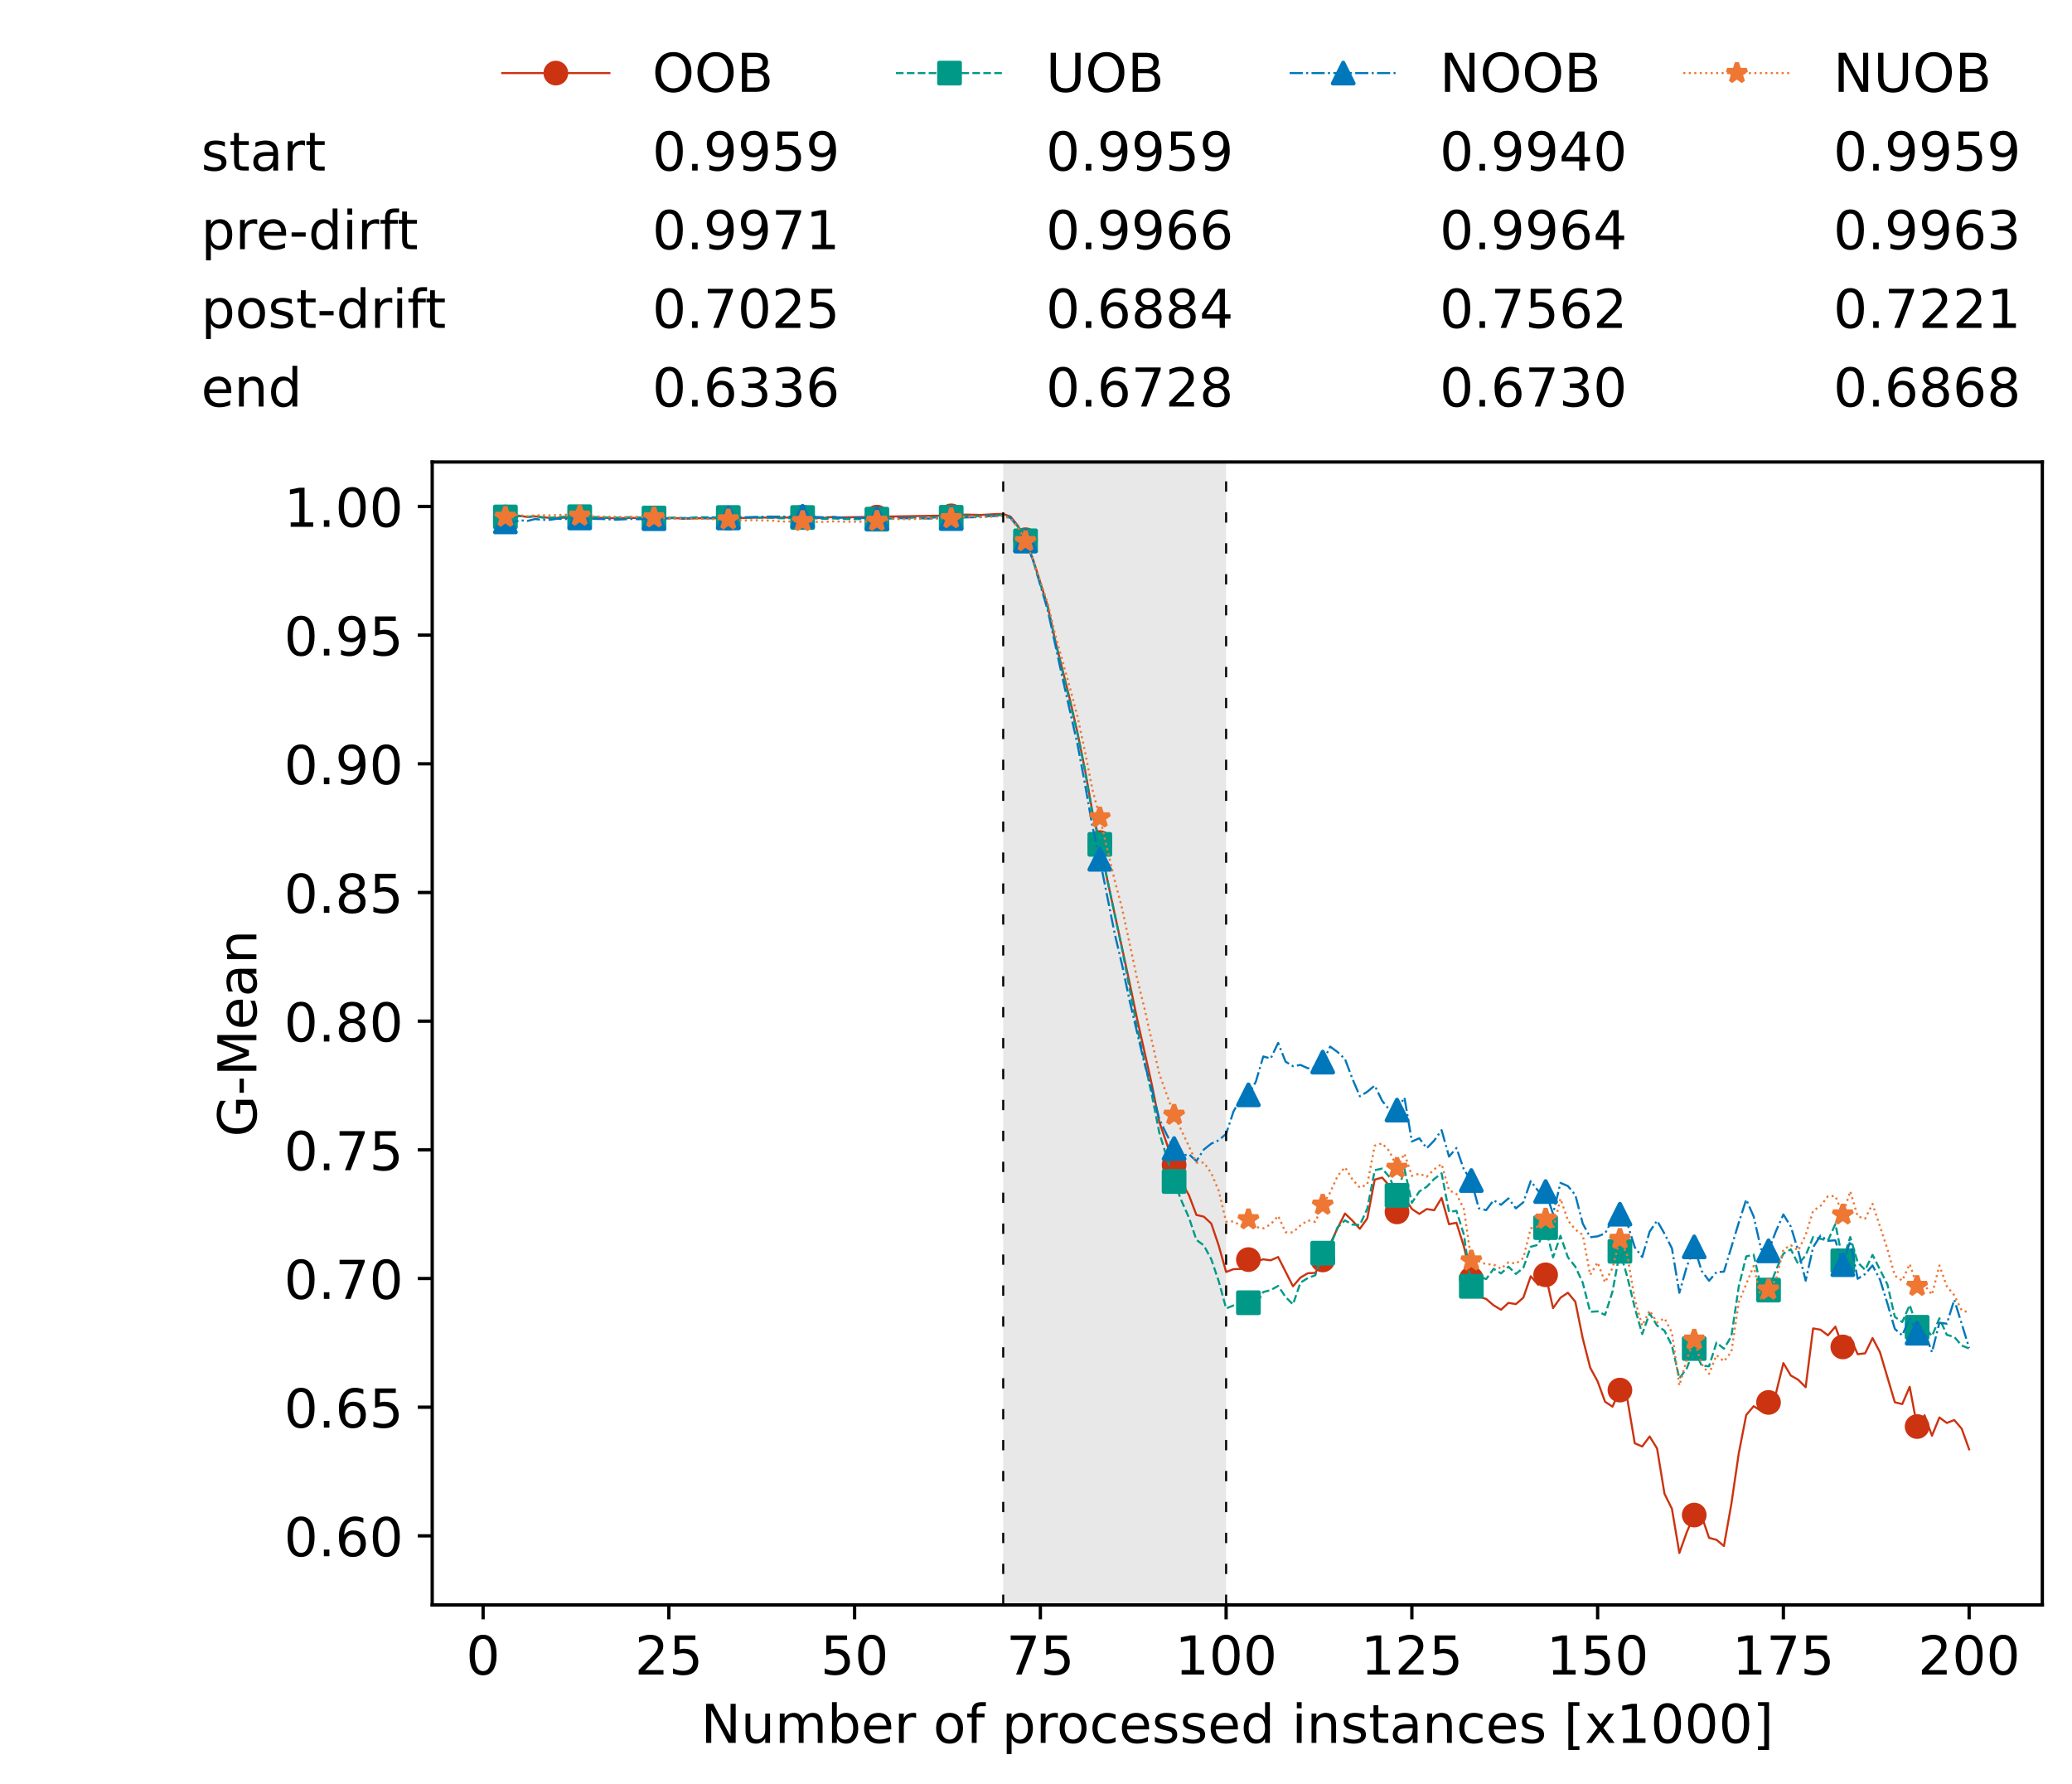 <?xml version="1.0" encoding="utf-8" standalone="no"?>
<!DOCTYPE svg PUBLIC "-//W3C//DTD SVG 1.1//EN"
  "http://www.w3.org/Graphics/SVG/1.1/DTD/svg11.dtd">
<!-- Created with matplotlib (https://matplotlib.org/) -->
<svg height="432.615pt" version="1.1" viewBox="0 0 502.65 432.615" width="502.65pt" xmlns="http://www.w3.org/2000/svg" xmlns:xlink="http://www.w3.org/1999/xlink">
 <defs>
  <style type="text/css">*{stroke-linecap:butt;stroke-linejoin:round;}</style>
 </defs>
 <g id="figure_1">
  <g id="patch_1">
   <path d="M 0 432.615 
L 502.65 432.615 
L 502.65 0 
L 0 0 
z
" style="fill:#ffffff;"/>
  </g>
  <g id="axes_1">
   <g id="patch_2">
    <path d="M 104.85 389.252 
L 495.45 389.252 
L 495.45 112.052 
L 104.85 112.052 
z
" style="fill:#ffffff;"/>
   </g>
   <g id="patch_3">
    <path clip-path="url(#peeeb51017c)" d="M 297.446 389.252 
L 297.446 112.052 
L 243.372 112.052 
L 243.372 389.252 
z
" style="fill:#d3d3d3;opacity:0.5;"/>
   </g>
   <g id="matplotlib.axis_1">
    <g id="xtick_1">
     <g id="line2d_1">
      <defs>
       <path d="M 0 0 
L 0 3.5 
" id="m48c7ff53c4" style="stroke:#000000;stroke-width:0.8;"/>
      </defs>
      <g>
       <use style="stroke:#000000;stroke-width:0.8;" x="117.197" xlink:href="#m48c7ff53c4" y="389.252"/>
      </g>
     </g>
     <g id="text_1">
      <!-- 0 -->
      <g transform="translate(113.061 406.13)scale(0.13 -0.13)">
       <defs>
        <path d="M 31.781 66.406 
Q 24.172 66.406 20.328 58.906 
Q 16.5 51.422 16.5 36.375 
Q 16.5 21.391 20.328 13.891 
Q 24.172 6.391 31.781 6.391 
Q 39.453 6.391 43.281 13.891 
Q 47.125 21.391 47.125 36.375 
Q 47.125 51.422 43.281 58.906 
Q 39.453 66.406 31.781 66.406 
z
M 31.781 74.219 
Q 44.047 74.219 50.516 64.516 
Q 56.984 54.828 56.984 36.375 
Q 56.984 17.969 50.516 8.266 
Q 44.047 -1.422 31.781 -1.422 
Q 19.531 -1.422 13.062 8.266 
Q 6.594 17.969 6.594 36.375 
Q 6.594 54.828 13.062 64.516 
Q 19.531 74.219 31.781 74.219 
z
" id="DejaVuSans-48"/>
       </defs>
       <use xlink:href="#DejaVuSans-48"/>
      </g>
     </g>
    </g>
    <g id="xtick_2">
     <g id="line2d_2">
      <g>
       <use style="stroke:#000000;stroke-width:0.8;" x="162.259" xlink:href="#m48c7ff53c4" y="389.252"/>
      </g>
     </g>
     <g id="text_2">
      <!-- 25 -->
      <g transform="translate(153.988 406.13)scale(0.13 -0.13)">
       <defs>
        <path d="M 19.188 8.297 
L 53.609 8.297 
L 53.609 0 
L 7.328 0 
L 7.328 8.297 
Q 12.938 14.109 22.625 23.891 
Q 32.328 33.688 34.812 36.531 
Q 39.547 41.844 41.422 45.531 
Q 43.312 49.219 43.312 52.781 
Q 43.312 58.594 39.234 62.25 
Q 35.156 65.922 28.609 65.922 
Q 23.969 65.922 18.812 64.312 
Q 13.672 62.703 7.812 59.422 
L 7.812 69.391 
Q 13.766 71.781 18.938 73 
Q 24.125 74.219 28.422 74.219 
Q 39.75 74.219 46.484 68.547 
Q 53.219 62.891 53.219 53.422 
Q 53.219 48.922 51.531 44.891 
Q 49.859 40.875 45.406 35.406 
Q 44.188 33.984 37.641 27.219 
Q 31.109 20.453 19.188 8.297 
z
" id="DejaVuSans-50"/>
        <path d="M 10.797 72.906 
L 49.516 72.906 
L 49.516 64.594 
L 19.828 64.594 
L 19.828 46.734 
Q 21.969 47.469 24.109 47.828 
Q 26.266 48.188 28.422 48.188 
Q 40.625 48.188 47.75 41.5 
Q 54.891 34.812 54.891 23.391 
Q 54.891 11.625 47.562 5.094 
Q 40.234 -1.422 26.906 -1.422 
Q 22.312 -1.422 17.547 -0.641 
Q 12.797 0.141 7.719 1.703 
L 7.719 11.625 
Q 12.109 9.234 16.797 8.062 
Q 21.484 6.891 26.703 6.891 
Q 35.156 6.891 40.078 11.328 
Q 45.016 15.766 45.016 23.391 
Q 45.016 31 40.078 35.438 
Q 35.156 39.891 26.703 39.891 
Q 22.75 39.891 18.812 39.016 
Q 14.891 38.141 10.797 36.281 
z
" id="DejaVuSans-53"/>
       </defs>
       <use xlink:href="#DejaVuSans-50"/>
       <use x="63.623" xlink:href="#DejaVuSans-53"/>
      </g>
     </g>
    </g>
    <g id="xtick_3">
     <g id="line2d_3">
      <g>
       <use style="stroke:#000000;stroke-width:0.8;" x="207.322" xlink:href="#m48c7ff53c4" y="389.252"/>
      </g>
     </g>
     <g id="text_3">
      <!-- 50 -->
      <g transform="translate(199.05 406.13)scale(0.13 -0.13)">
       <use xlink:href="#DejaVuSans-53"/>
       <use x="63.623" xlink:href="#DejaVuSans-48"/>
      </g>
     </g>
    </g>
    <g id="xtick_4">
     <g id="line2d_4">
      <g>
       <use style="stroke:#000000;stroke-width:0.8;" x="252.384" xlink:href="#m48c7ff53c4" y="389.252"/>
      </g>
     </g>
     <g id="text_4">
      <!-- 75 -->
      <g transform="translate(244.113 406.13)scale(0.13 -0.13)">
       <defs>
        <path d="M 8.203 72.906 
L 55.078 72.906 
L 55.078 68.703 
L 28.609 0 
L 18.312 0 
L 43.219 64.594 
L 8.203 64.594 
z
" id="DejaVuSans-55"/>
       </defs>
       <use xlink:href="#DejaVuSans-55"/>
       <use x="63.623" xlink:href="#DejaVuSans-53"/>
      </g>
     </g>
    </g>
    <g id="xtick_5">
     <g id="line2d_5">
      <g>
       <use style="stroke:#000000;stroke-width:0.8;" x="297.446" xlink:href="#m48c7ff53c4" y="389.252"/>
      </g>
     </g>
     <g id="text_5">
      <!-- 100 -->
      <g transform="translate(285.039 406.13)scale(0.13 -0.13)">
       <defs>
        <path d="M 12.406 8.297 
L 28.516 8.297 
L 28.516 63.922 
L 10.984 60.406 
L 10.984 69.391 
L 28.422 72.906 
L 38.281 72.906 
L 38.281 8.297 
L 54.391 8.297 
L 54.391 0 
L 12.406 0 
z
" id="DejaVuSans-49"/>
       </defs>
       <use xlink:href="#DejaVuSans-49"/>
       <use x="63.623" xlink:href="#DejaVuSans-48"/>
       <use x="127.246" xlink:href="#DejaVuSans-48"/>
      </g>
     </g>
    </g>
    <g id="xtick_6">
     <g id="line2d_6">
      <g>
       <use style="stroke:#000000;stroke-width:0.8;" x="342.509" xlink:href="#m48c7ff53c4" y="389.252"/>
      </g>
     </g>
     <g id="text_6">
      <!-- 125 -->
      <g transform="translate(330.102 406.13)scale(0.13 -0.13)">
       <use xlink:href="#DejaVuSans-49"/>
       <use x="63.623" xlink:href="#DejaVuSans-50"/>
       <use x="127.246" xlink:href="#DejaVuSans-53"/>
      </g>
     </g>
    </g>
    <g id="xtick_7">
     <g id="line2d_7">
      <g>
       <use style="stroke:#000000;stroke-width:0.8;" x="387.571" xlink:href="#m48c7ff53c4" y="389.252"/>
      </g>
     </g>
     <g id="text_7">
      <!-- 150 -->
      <g transform="translate(375.164 406.13)scale(0.13 -0.13)">
       <use xlink:href="#DejaVuSans-49"/>
       <use x="63.623" xlink:href="#DejaVuSans-53"/>
       <use x="127.246" xlink:href="#DejaVuSans-48"/>
      </g>
     </g>
    </g>
    <g id="xtick_8">
     <g id="line2d_8">
      <g>
       <use style="stroke:#000000;stroke-width:0.8;" x="432.633" xlink:href="#m48c7ff53c4" y="389.252"/>
      </g>
     </g>
     <g id="text_8">
      <!-- 175 -->
      <g transform="translate(420.226 406.13)scale(0.13 -0.13)">
       <use xlink:href="#DejaVuSans-49"/>
       <use x="63.623" xlink:href="#DejaVuSans-55"/>
       <use x="127.246" xlink:href="#DejaVuSans-53"/>
      </g>
     </g>
    </g>
    <g id="xtick_9">
     <g id="line2d_9">
      <g>
       <use style="stroke:#000000;stroke-width:0.8;" x="477.695" xlink:href="#m48c7ff53c4" y="389.252"/>
      </g>
     </g>
     <g id="text_9">
      <!-- 200 -->
      <g transform="translate(465.289 406.13)scale(0.13 -0.13)">
       <use xlink:href="#DejaVuSans-50"/>
       <use x="63.623" xlink:href="#DejaVuSans-48"/>
       <use x="127.246" xlink:href="#DejaVuSans-48"/>
      </g>
     </g>
    </g>
    <g id="text_10">
     <!-- Number of processed instances [x1000] -->
     <g transform="translate(170.025 422.711)scale(0.13 -0.13)">
      <defs>
       <path d="M 9.812 72.906 
L 23.094 72.906 
L 55.422 11.922 
L 55.422 72.906 
L 64.984 72.906 
L 64.984 0 
L 51.703 0 
L 19.391 60.984 
L 19.391 0 
L 9.812 0 
z
" id="DejaVuSans-78"/>
       <path d="M 8.5 21.578 
L 8.5 54.688 
L 17.484 54.688 
L 17.484 21.922 
Q 17.484 14.156 20.5 10.266 
Q 23.531 6.391 29.594 6.391 
Q 36.859 6.391 41.078 11.031 
Q 45.312 15.672 45.312 23.688 
L 45.312 54.688 
L 54.297 54.688 
L 54.297 0 
L 45.312 0 
L 45.312 8.406 
Q 42.047 3.422 37.719 1 
Q 33.406 -1.422 27.688 -1.422 
Q 18.266 -1.422 13.375 4.438 
Q 8.5 10.297 8.5 21.578 
z
M 31.109 56 
z
" id="DejaVuSans-117"/>
       <path d="M 52 44.188 
Q 55.375 50.25 60.062 53.125 
Q 64.75 56 71.094 56 
Q 79.641 56 84.281 50.016 
Q 88.922 44.047 88.922 33.016 
L 88.922 0 
L 79.891 0 
L 79.891 32.719 
Q 79.891 40.578 77.094 44.375 
Q 74.312 48.188 68.609 48.188 
Q 61.625 48.188 57.562 43.547 
Q 53.516 38.922 53.516 30.906 
L 53.516 0 
L 44.484 0 
L 44.484 32.719 
Q 44.484 40.625 41.703 44.406 
Q 38.922 48.188 33.109 48.188 
Q 26.219 48.188 22.156 43.531 
Q 18.109 38.875 18.109 30.906 
L 18.109 0 
L 9.078 0 
L 9.078 54.688 
L 18.109 54.688 
L 18.109 46.188 
Q 21.188 51.219 25.484 53.609 
Q 29.781 56 35.688 56 
Q 41.656 56 45.828 52.969 
Q 50 49.953 52 44.188 
z
" id="DejaVuSans-109"/>
       <path d="M 48.688 27.297 
Q 48.688 37.203 44.609 42.844 
Q 40.531 48.484 33.406 48.484 
Q 26.266 48.484 22.188 42.844 
Q 18.109 37.203 18.109 27.297 
Q 18.109 17.391 22.188 11.75 
Q 26.266 6.109 33.406 6.109 
Q 40.531 6.109 44.609 11.75 
Q 48.688 17.391 48.688 27.297 
z
M 18.109 46.391 
Q 20.953 51.266 25.266 53.625 
Q 29.594 56 35.594 56 
Q 45.562 56 51.781 48.094 
Q 58.016 40.188 58.016 27.297 
Q 58.016 14.406 51.781 6.484 
Q 45.562 -1.422 35.594 -1.422 
Q 29.594 -1.422 25.266 0.953 
Q 20.953 3.328 18.109 8.203 
L 18.109 0 
L 9.078 0 
L 9.078 75.984 
L 18.109 75.984 
z
" id="DejaVuSans-98"/>
       <path d="M 56.203 29.594 
L 56.203 25.203 
L 14.891 25.203 
Q 15.484 15.922 20.484 11.062 
Q 25.484 6.203 34.422 6.203 
Q 39.594 6.203 44.453 7.469 
Q 49.312 8.734 54.109 11.281 
L 54.109 2.781 
Q 49.266 0.734 44.188 -0.344 
Q 39.109 -1.422 33.891 -1.422 
Q 20.797 -1.422 13.156 6.188 
Q 5.516 13.812 5.516 26.812 
Q 5.516 40.234 12.766 48.109 
Q 20.016 56 32.328 56 
Q 43.359 56 49.781 48.891 
Q 56.203 41.797 56.203 29.594 
z
M 47.219 32.234 
Q 47.125 39.594 43.094 43.984 
Q 39.062 48.391 32.422 48.391 
Q 24.906 48.391 20.391 44.141 
Q 15.875 39.891 15.188 32.172 
z
" id="DejaVuSans-101"/>
       <path d="M 41.109 46.297 
Q 39.594 47.172 37.812 47.578 
Q 36.031 48 33.891 48 
Q 26.266 48 22.188 43.047 
Q 18.109 38.094 18.109 28.812 
L 18.109 0 
L 9.078 0 
L 9.078 54.688 
L 18.109 54.688 
L 18.109 46.188 
Q 20.953 51.172 25.484 53.578 
Q 30.031 56 36.531 56 
Q 37.453 56 38.578 55.875 
Q 39.703 55.766 41.062 55.516 
z
" id="DejaVuSans-114"/>
       <path id="DejaVuSans-32"/>
       <path d="M 30.609 48.391 
Q 23.391 48.391 19.188 42.75 
Q 14.984 37.109 14.984 27.297 
Q 14.984 17.484 19.156 11.844 
Q 23.344 6.203 30.609 6.203 
Q 37.797 6.203 41.984 11.859 
Q 46.188 17.531 46.188 27.297 
Q 46.188 37.016 41.984 42.703 
Q 37.797 48.391 30.609 48.391 
z
M 30.609 56 
Q 42.328 56 49.016 48.375 
Q 55.719 40.766 55.719 27.297 
Q 55.719 13.875 49.016 6.219 
Q 42.328 -1.422 30.609 -1.422 
Q 18.844 -1.422 12.172 6.219 
Q 5.516 13.875 5.516 27.297 
Q 5.516 40.766 12.172 48.375 
Q 18.844 56 30.609 56 
z
" id="DejaVuSans-111"/>
       <path d="M 37.109 75.984 
L 37.109 68.5 
L 28.516 68.5 
Q 23.688 68.5 21.797 66.547 
Q 19.922 64.594 19.922 59.516 
L 19.922 54.688 
L 34.719 54.688 
L 34.719 47.703 
L 19.922 47.703 
L 19.922 0 
L 10.891 0 
L 10.891 47.703 
L 2.297 47.703 
L 2.297 54.688 
L 10.891 54.688 
L 10.891 58.5 
Q 10.891 67.625 15.141 71.797 
Q 19.391 75.984 28.609 75.984 
z
" id="DejaVuSans-102"/>
       <path d="M 18.109 8.203 
L 18.109 -20.797 
L 9.078 -20.797 
L 9.078 54.688 
L 18.109 54.688 
L 18.109 46.391 
Q 20.953 51.266 25.266 53.625 
Q 29.594 56 35.594 56 
Q 45.562 56 51.781 48.094 
Q 58.016 40.188 58.016 27.297 
Q 58.016 14.406 51.781 6.484 
Q 45.562 -1.422 35.594 -1.422 
Q 29.594 -1.422 25.266 0.953 
Q 20.953 3.328 18.109 8.203 
z
M 48.688 27.297 
Q 48.688 37.203 44.609 42.844 
Q 40.531 48.484 33.406 48.484 
Q 26.266 48.484 22.188 42.844 
Q 18.109 37.203 18.109 27.297 
Q 18.109 17.391 22.188 11.75 
Q 26.266 6.109 33.406 6.109 
Q 40.531 6.109 44.609 11.75 
Q 48.688 17.391 48.688 27.297 
z
" id="DejaVuSans-112"/>
       <path d="M 48.781 52.594 
L 48.781 44.188 
Q 44.969 46.297 41.141 47.344 
Q 37.312 48.391 33.406 48.391 
Q 24.656 48.391 19.812 42.844 
Q 14.984 37.312 14.984 27.297 
Q 14.984 17.281 19.812 11.734 
Q 24.656 6.203 33.406 6.203 
Q 37.312 6.203 41.141 7.25 
Q 44.969 8.297 48.781 10.406 
L 48.781 2.094 
Q 45.016 0.344 40.984 -0.531 
Q 36.969 -1.422 32.422 -1.422 
Q 20.062 -1.422 12.781 6.344 
Q 5.516 14.109 5.516 27.297 
Q 5.516 40.672 12.859 48.328 
Q 20.219 56 33.016 56 
Q 37.156 56 41.109 55.141 
Q 45.062 54.297 48.781 52.594 
z
" id="DejaVuSans-99"/>
       <path d="M 44.281 53.078 
L 44.281 44.578 
Q 40.484 46.531 36.375 47.5 
Q 32.281 48.484 27.875 48.484 
Q 21.188 48.484 17.844 46.438 
Q 14.5 44.391 14.5 40.281 
Q 14.5 37.156 16.891 35.375 
Q 19.281 33.594 26.516 31.984 
L 29.594 31.297 
Q 39.156 29.25 43.188 25.516 
Q 47.219 21.781 47.219 15.094 
Q 47.219 7.469 41.188 3.016 
Q 35.156 -1.422 24.609 -1.422 
Q 20.219 -1.422 15.453 -0.562 
Q 10.688 0.297 5.422 2 
L 5.422 11.281 
Q 10.406 8.688 15.234 7.391 
Q 20.062 6.109 24.812 6.109 
Q 31.156 6.109 34.562 8.281 
Q 37.984 10.453 37.984 14.406 
Q 37.984 18.062 35.516 20.016 
Q 33.062 21.969 24.703 23.781 
L 21.578 24.516 
Q 13.234 26.266 9.516 29.906 
Q 5.812 33.547 5.812 39.891 
Q 5.812 47.609 11.281 51.797 
Q 16.75 56 26.812 56 
Q 31.781 56 36.172 55.266 
Q 40.578 54.547 44.281 53.078 
z
" id="DejaVuSans-115"/>
       <path d="M 45.406 46.391 
L 45.406 75.984 
L 54.391 75.984 
L 54.391 0 
L 45.406 0 
L 45.406 8.203 
Q 42.578 3.328 38.25 0.953 
Q 33.938 -1.422 27.875 -1.422 
Q 17.969 -1.422 11.734 6.484 
Q 5.516 14.406 5.516 27.297 
Q 5.516 40.188 11.734 48.094 
Q 17.969 56 27.875 56 
Q 33.938 56 38.25 53.625 
Q 42.578 51.266 45.406 46.391 
z
M 14.797 27.297 
Q 14.797 17.391 18.875 11.75 
Q 22.953 6.109 30.078 6.109 
Q 37.203 6.109 41.297 11.75 
Q 45.406 17.391 45.406 27.297 
Q 45.406 37.203 41.297 42.844 
Q 37.203 48.484 30.078 48.484 
Q 22.953 48.484 18.875 42.844 
Q 14.797 37.203 14.797 27.297 
z
" id="DejaVuSans-100"/>
       <path d="M 9.422 54.688 
L 18.406 54.688 
L 18.406 0 
L 9.422 0 
z
M 9.422 75.984 
L 18.406 75.984 
L 18.406 64.594 
L 9.422 64.594 
z
" id="DejaVuSans-105"/>
       <path d="M 54.891 33.016 
L 54.891 0 
L 45.906 0 
L 45.906 32.719 
Q 45.906 40.484 42.875 44.328 
Q 39.844 48.188 33.797 48.188 
Q 26.516 48.188 22.312 43.547 
Q 18.109 38.922 18.109 30.906 
L 18.109 0 
L 9.078 0 
L 9.078 54.688 
L 18.109 54.688 
L 18.109 46.188 
Q 21.344 51.125 25.703 53.562 
Q 30.078 56 35.797 56 
Q 45.219 56 50.047 50.172 
Q 54.891 44.344 54.891 33.016 
z
" id="DejaVuSans-110"/>
       <path d="M 18.312 70.219 
L 18.312 54.688 
L 36.812 54.688 
L 36.812 47.703 
L 18.312 47.703 
L 18.312 18.016 
Q 18.312 11.328 20.141 9.422 
Q 21.969 7.516 27.594 7.516 
L 36.812 7.516 
L 36.812 0 
L 27.594 0 
Q 17.188 0 13.234 3.875 
Q 9.281 7.766 9.281 18.016 
L 9.281 47.703 
L 2.688 47.703 
L 2.688 54.688 
L 9.281 54.688 
L 9.281 70.219 
z
" id="DejaVuSans-116"/>
       <path d="M 34.281 27.484 
Q 23.391 27.484 19.188 25 
Q 14.984 22.516 14.984 16.5 
Q 14.984 11.719 18.141 8.906 
Q 21.297 6.109 26.703 6.109 
Q 34.188 6.109 38.703 11.406 
Q 43.219 16.703 43.219 25.484 
L 43.219 27.484 
z
M 52.203 31.203 
L 52.203 0 
L 43.219 0 
L 43.219 8.297 
Q 40.141 3.328 35.547 0.953 
Q 30.953 -1.422 24.312 -1.422 
Q 15.922 -1.422 10.953 3.297 
Q 6 8.016 6 15.922 
Q 6 25.141 12.172 29.828 
Q 18.359 34.516 30.609 34.516 
L 43.219 34.516 
L 43.219 35.406 
Q 43.219 41.609 39.141 45 
Q 35.062 48.391 27.688 48.391 
Q 23 48.391 18.547 47.266 
Q 14.109 46.141 10.016 43.891 
L 10.016 52.203 
Q 14.938 54.109 19.578 55.047 
Q 24.219 56 28.609 56 
Q 40.484 56 46.344 49.844 
Q 52.203 43.703 52.203 31.203 
z
" id="DejaVuSans-97"/>
       <path d="M 8.594 75.984 
L 29.297 75.984 
L 29.297 69 
L 17.578 69 
L 17.578 -6.203 
L 29.297 -6.203 
L 29.297 -13.188 
L 8.594 -13.188 
z
" id="DejaVuSans-91"/>
       <path d="M 54.891 54.688 
L 35.109 28.078 
L 55.906 0 
L 45.312 0 
L 29.391 21.484 
L 13.484 0 
L 2.875 0 
L 24.125 28.609 
L 4.688 54.688 
L 15.281 54.688 
L 29.781 35.203 
L 44.281 54.688 
z
" id="DejaVuSans-120"/>
       <path d="M 30.422 75.984 
L 30.422 -13.188 
L 9.719 -13.188 
L 9.719 -6.203 
L 21.391 -6.203 
L 21.391 69 
L 9.719 69 
L 9.719 75.984 
z
" id="DejaVuSans-93"/>
      </defs>
      <use xlink:href="#DejaVuSans-78"/>
      <use x="74.805" xlink:href="#DejaVuSans-117"/>
      <use x="138.184" xlink:href="#DejaVuSans-109"/>
      <use x="235.596" xlink:href="#DejaVuSans-98"/>
      <use x="299.072" xlink:href="#DejaVuSans-101"/>
      <use x="360.596" xlink:href="#DejaVuSans-114"/>
      <use x="401.709" xlink:href="#DejaVuSans-32"/>
      <use x="433.496" xlink:href="#DejaVuSans-111"/>
      <use x="494.678" xlink:href="#DejaVuSans-102"/>
      <use x="529.883" xlink:href="#DejaVuSans-32"/>
      <use x="561.67" xlink:href="#DejaVuSans-112"/>
      <use x="625.146" xlink:href="#DejaVuSans-114"/>
      <use x="664.01" xlink:href="#DejaVuSans-111"/>
      <use x="725.191" xlink:href="#DejaVuSans-99"/>
      <use x="780.172" xlink:href="#DejaVuSans-101"/>
      <use x="841.695" xlink:href="#DejaVuSans-115"/>
      <use x="893.795" xlink:href="#DejaVuSans-115"/>
      <use x="945.895" xlink:href="#DejaVuSans-101"/>
      <use x="1007.418" xlink:href="#DejaVuSans-100"/>
      <use x="1070.895" xlink:href="#DejaVuSans-32"/>
      <use x="1102.682" xlink:href="#DejaVuSans-105"/>
      <use x="1130.465" xlink:href="#DejaVuSans-110"/>
      <use x="1193.844" xlink:href="#DejaVuSans-115"/>
      <use x="1245.943" xlink:href="#DejaVuSans-116"/>
      <use x="1285.152" xlink:href="#DejaVuSans-97"/>
      <use x="1346.432" xlink:href="#DejaVuSans-110"/>
      <use x="1409.811" xlink:href="#DejaVuSans-99"/>
      <use x="1464.791" xlink:href="#DejaVuSans-101"/>
      <use x="1526.314" xlink:href="#DejaVuSans-115"/>
      <use x="1578.414" xlink:href="#DejaVuSans-32"/>
      <use x="1610.201" xlink:href="#DejaVuSans-91"/>
      <use x="1649.215" xlink:href="#DejaVuSans-120"/>
      <use x="1708.395" xlink:href="#DejaVuSans-49"/>
      <use x="1772.018" xlink:href="#DejaVuSans-48"/>
      <use x="1835.641" xlink:href="#DejaVuSans-48"/>
      <use x="1899.264" xlink:href="#DejaVuSans-48"/>
      <use x="1962.887" xlink:href="#DejaVuSans-93"/>
     </g>
    </g>
   </g>
   <g id="matplotlib.axis_2">
    <g id="ytick_1">
     <g id="line2d_10">
      <defs>
       <path d="M 0 0 
L -3.5 0 
" id="m061c16eea6" style="stroke:#000000;stroke-width:0.8;"/>
      </defs>
      <g>
       <use style="stroke:#000000;stroke-width:0.8;" x="104.85" xlink:href="#m061c16eea6" y="372.5"/>
      </g>
     </g>
     <g id="text_11">
      <!-- 0.60 -->
      <g transform="translate(68.905 377.439)scale(0.13 -0.13)">
       <defs>
        <path d="M 10.688 12.406 
L 21 12.406 
L 21 0 
L 10.688 0 
z
" id="DejaVuSans-46"/>
        <path d="M 33.016 40.375 
Q 26.375 40.375 22.484 35.828 
Q 18.609 31.297 18.609 23.391 
Q 18.609 15.531 22.484 10.953 
Q 26.375 6.391 33.016 6.391 
Q 39.656 6.391 43.531 10.953 
Q 47.406 15.531 47.406 23.391 
Q 47.406 31.297 43.531 35.828 
Q 39.656 40.375 33.016 40.375 
z
M 52.594 71.297 
L 52.594 62.312 
Q 48.875 64.062 45.094 64.984 
Q 41.312 65.922 37.594 65.922 
Q 27.828 65.922 22.672 59.328 
Q 17.531 52.734 16.797 39.406 
Q 19.672 43.656 24.016 45.922 
Q 28.375 48.188 33.594 48.188 
Q 44.578 48.188 50.953 41.516 
Q 57.328 34.859 57.328 23.391 
Q 57.328 12.156 50.688 5.359 
Q 44.047 -1.422 33.016 -1.422 
Q 20.359 -1.422 13.672 8.266 
Q 6.984 17.969 6.984 36.375 
Q 6.984 53.656 15.188 63.938 
Q 23.391 74.219 37.203 74.219 
Q 40.922 74.219 44.703 73.484 
Q 48.484 72.75 52.594 71.297 
z
" id="DejaVuSans-54"/>
       </defs>
       <use xlink:href="#DejaVuSans-48"/>
       <use x="63.623" xlink:href="#DejaVuSans-46"/>
       <use x="95.41" xlink:href="#DejaVuSans-54"/>
       <use x="159.033" xlink:href="#DejaVuSans-48"/>
      </g>
     </g>
    </g>
    <g id="ytick_2">
     <g id="line2d_11">
      <g>
       <use style="stroke:#000000;stroke-width:0.8;" x="104.85" xlink:href="#m061c16eea6" y="341.291"/>
      </g>
     </g>
     <g id="text_12">
      <!-- 0.65 -->
      <g transform="translate(68.905 346.23)scale(0.13 -0.13)">
       <use xlink:href="#DejaVuSans-48"/>
       <use x="63.623" xlink:href="#DejaVuSans-46"/>
       <use x="95.41" xlink:href="#DejaVuSans-54"/>
       <use x="159.033" xlink:href="#DejaVuSans-53"/>
      </g>
     </g>
    </g>
    <g id="ytick_3">
     <g id="line2d_12">
      <g>
       <use style="stroke:#000000;stroke-width:0.8;" x="104.85" xlink:href="#m061c16eea6" y="310.083"/>
      </g>
     </g>
     <g id="text_13">
      <!-- 0.70 -->
      <g transform="translate(68.905 315.022)scale(0.13 -0.13)">
       <use xlink:href="#DejaVuSans-48"/>
       <use x="63.623" xlink:href="#DejaVuSans-46"/>
       <use x="95.41" xlink:href="#DejaVuSans-55"/>
       <use x="159.033" xlink:href="#DejaVuSans-48"/>
      </g>
     </g>
    </g>
    <g id="ytick_4">
     <g id="line2d_13">
      <g>
       <use style="stroke:#000000;stroke-width:0.8;" x="104.85" xlink:href="#m061c16eea6" y="278.875"/>
      </g>
     </g>
     <g id="text_14">
      <!-- 0.75 -->
      <g transform="translate(68.905 283.814)scale(0.13 -0.13)">
       <use xlink:href="#DejaVuSans-48"/>
       <use x="63.623" xlink:href="#DejaVuSans-46"/>
       <use x="95.41" xlink:href="#DejaVuSans-55"/>
       <use x="159.033" xlink:href="#DejaVuSans-53"/>
      </g>
     </g>
    </g>
    <g id="ytick_5">
     <g id="line2d_14">
      <g>
       <use style="stroke:#000000;stroke-width:0.8;" x="104.85" xlink:href="#m061c16eea6" y="247.667"/>
      </g>
     </g>
     <g id="text_15">
      <!-- 0.80 -->
      <g transform="translate(68.905 252.606)scale(0.13 -0.13)">
       <defs>
        <path d="M 31.781 34.625 
Q 24.75 34.625 20.719 30.859 
Q 16.703 27.094 16.703 20.516 
Q 16.703 13.922 20.719 10.156 
Q 24.75 6.391 31.781 6.391 
Q 38.812 6.391 42.859 10.172 
Q 46.922 13.969 46.922 20.516 
Q 46.922 27.094 42.891 30.859 
Q 38.875 34.625 31.781 34.625 
z
M 21.922 38.812 
Q 15.578 40.375 12.031 44.719 
Q 8.5 49.078 8.5 55.328 
Q 8.5 64.062 14.719 69.141 
Q 20.953 74.219 31.781 74.219 
Q 42.672 74.219 48.875 69.141 
Q 55.078 64.062 55.078 55.328 
Q 55.078 49.078 51.531 44.719 
Q 48 40.375 41.703 38.812 
Q 48.828 37.156 52.797 32.312 
Q 56.781 27.484 56.781 20.516 
Q 56.781 9.906 50.312 4.234 
Q 43.844 -1.422 31.781 -1.422 
Q 19.734 -1.422 13.25 4.234 
Q 6.781 9.906 6.781 20.516 
Q 6.781 27.484 10.781 32.312 
Q 14.797 37.156 21.922 38.812 
z
M 18.312 54.391 
Q 18.312 48.734 21.844 45.562 
Q 25.391 42.391 31.781 42.391 
Q 38.141 42.391 41.719 45.562 
Q 45.312 48.734 45.312 54.391 
Q 45.312 60.062 41.719 63.234 
Q 38.141 66.406 31.781 66.406 
Q 25.391 66.406 21.844 63.234 
Q 18.312 60.062 18.312 54.391 
z
" id="DejaVuSans-56"/>
       </defs>
       <use xlink:href="#DejaVuSans-48"/>
       <use x="63.623" xlink:href="#DejaVuSans-46"/>
       <use x="95.41" xlink:href="#DejaVuSans-56"/>
       <use x="159.033" xlink:href="#DejaVuSans-48"/>
      </g>
     </g>
    </g>
    <g id="ytick_6">
     <g id="line2d_15">
      <g>
       <use style="stroke:#000000;stroke-width:0.8;" x="104.85" xlink:href="#m061c16eea6" y="216.459"/>
      </g>
     </g>
     <g id="text_16">
      <!-- 0.85 -->
      <g transform="translate(68.905 221.398)scale(0.13 -0.13)">
       <use xlink:href="#DejaVuSans-48"/>
       <use x="63.623" xlink:href="#DejaVuSans-46"/>
       <use x="95.41" xlink:href="#DejaVuSans-56"/>
       <use x="159.033" xlink:href="#DejaVuSans-53"/>
      </g>
     </g>
    </g>
    <g id="ytick_7">
     <g id="line2d_16">
      <g>
       <use style="stroke:#000000;stroke-width:0.8;" x="104.85" xlink:href="#m061c16eea6" y="185.25"/>
      </g>
     </g>
     <g id="text_17">
      <!-- 0.90 -->
      <g transform="translate(68.905 190.189)scale(0.13 -0.13)">
       <defs>
        <path d="M 10.984 1.516 
L 10.984 10.5 
Q 14.703 8.734 18.5 7.812 
Q 22.312 6.891 25.984 6.891 
Q 35.75 6.891 40.891 13.453 
Q 46.047 20.016 46.781 33.406 
Q 43.953 29.203 39.594 26.953 
Q 35.25 24.703 29.984 24.703 
Q 19.047 24.703 12.672 31.312 
Q 6.297 37.938 6.297 49.422 
Q 6.297 60.641 12.938 67.422 
Q 19.578 74.219 30.609 74.219 
Q 43.266 74.219 49.922 64.516 
Q 56.594 54.828 56.594 36.375 
Q 56.594 19.141 48.406 8.859 
Q 40.234 -1.422 26.422 -1.422 
Q 22.703 -1.422 18.891 -0.688 
Q 15.094 0.047 10.984 1.516 
z
M 30.609 32.422 
Q 37.25 32.422 41.125 36.953 
Q 45.016 41.5 45.016 49.422 
Q 45.016 57.281 41.125 61.844 
Q 37.25 66.406 30.609 66.406 
Q 23.969 66.406 20.094 61.844 
Q 16.219 57.281 16.219 49.422 
Q 16.219 41.5 20.094 36.953 
Q 23.969 32.422 30.609 32.422 
z
" id="DejaVuSans-57"/>
       </defs>
       <use xlink:href="#DejaVuSans-48"/>
       <use x="63.623" xlink:href="#DejaVuSans-46"/>
       <use x="95.41" xlink:href="#DejaVuSans-57"/>
       <use x="159.033" xlink:href="#DejaVuSans-48"/>
      </g>
     </g>
    </g>
    <g id="ytick_8">
     <g id="line2d_17">
      <g>
       <use style="stroke:#000000;stroke-width:0.8;" x="104.85" xlink:href="#m061c16eea6" y="154.042"/>
      </g>
     </g>
     <g id="text_18">
      <!-- 0.95 -->
      <g transform="translate(68.905 158.981)scale(0.13 -0.13)">
       <use xlink:href="#DejaVuSans-48"/>
       <use x="63.623" xlink:href="#DejaVuSans-46"/>
       <use x="95.41" xlink:href="#DejaVuSans-57"/>
       <use x="159.033" xlink:href="#DejaVuSans-53"/>
      </g>
     </g>
    </g>
    <g id="ytick_9">
     <g id="line2d_18">
      <g>
       <use style="stroke:#000000;stroke-width:0.8;" x="104.85" xlink:href="#m061c16eea6" y="122.834"/>
      </g>
     </g>
     <g id="text_19">
      <!-- 1.00 -->
      <g transform="translate(68.905 127.773)scale(0.13 -0.13)">
       <use xlink:href="#DejaVuSans-49"/>
       <use x="63.623" xlink:href="#DejaVuSans-46"/>
       <use x="95.41" xlink:href="#DejaVuSans-48"/>
       <use x="159.033" xlink:href="#DejaVuSans-48"/>
      </g>
     </g>
    </g>
    <g id="text_20">
     <!-- G-Mean -->
     <g transform="translate(62.201 275.744)rotate(-90)scale(0.13 -0.13)">
      <defs>
       <path d="M 59.516 10.406 
L 59.516 29.984 
L 43.406 29.984 
L 43.406 38.094 
L 69.281 38.094 
L 69.281 6.781 
Q 63.578 2.734 56.688 0.656 
Q 49.812 -1.422 42 -1.422 
Q 24.906 -1.422 15.25 8.562 
Q 5.609 18.562 5.609 36.375 
Q 5.609 54.25 15.25 64.234 
Q 24.906 74.219 42 74.219 
Q 49.125 74.219 55.547 72.453 
Q 61.969 70.703 67.391 67.281 
L 67.391 56.781 
Q 61.922 61.422 55.766 63.766 
Q 49.609 66.109 42.828 66.109 
Q 29.438 66.109 22.719 58.641 
Q 16.016 51.172 16.016 36.375 
Q 16.016 21.625 22.719 14.156 
Q 29.438 6.688 42.828 6.688 
Q 48.047 6.688 52.141 7.594 
Q 56.25 8.5 59.516 10.406 
z
" id="DejaVuSans-71"/>
       <path d="M 4.891 31.391 
L 31.203 31.391 
L 31.203 23.391 
L 4.891 23.391 
z
" id="DejaVuSans-45"/>
       <path d="M 9.812 72.906 
L 24.516 72.906 
L 43.109 23.297 
L 61.812 72.906 
L 76.516 72.906 
L 76.516 0 
L 66.891 0 
L 66.891 64.016 
L 48.094 14.016 
L 38.188 14.016 
L 19.391 64.016 
L 19.391 0 
L 9.812 0 
z
" id="DejaVuSans-77"/>
      </defs>
      <use xlink:href="#DejaVuSans-71"/>
      <use x="77.49" xlink:href="#DejaVuSans-45"/>
      <use x="113.574" xlink:href="#DejaVuSans-77"/>
      <use x="199.854" xlink:href="#DejaVuSans-101"/>
      <use x="261.377" xlink:href="#DejaVuSans-97"/>
      <use x="322.656" xlink:href="#DejaVuSans-110"/>
     </g>
    </g>
   </g>
   <g id="line2d_19"/>
   <g id="line2d_20"/>
   <g id="line2d_21"/>
   <g id="line2d_22"/>
   <g id="line2d_23"/>
   <g id="line2d_24">
    <path clip-path="url(#peeeb51017c)" d="M 122.605 125.382 
L 124.407 125.377 
L 126.21 125.156 
L 128.012 125.382 
L 129.815 125.243 
L 133.419 125.619 
L 142.432 125.48 
L 149.642 125.71 
L 153.247 125.603 
L 156.852 125.701 
L 164.062 125.662 
L 165.864 125.821 
L 169.469 125.698 
L 173.074 125.702 
L 176.679 125.675 
L 180.284 125.62 
L 183.889 125.525 
L 191.099 125.522 
L 192.902 125.396 
L 196.507 125.427 
L 198.309 125.612 
L 200.112 125.582 
L 201.914 125.392 
L 203.717 125.484 
L 232.557 124.989 
L 234.359 124.805 
L 237.964 124.899 
L 241.569 124.683 
L 243.372 124.652 
L 245.174 125.302 
L 246.976 127.58 
L 248.779 130.902 
L 250.581 135.608 
L 254.186 147.073 
L 255.989 155.358 
L 259.594 169.834 
L 261.396 177.736 
L 263.199 186.659 
L 265.001 196.808 
L 266.804 204.352 
L 268.606 213.292 
L 274.014 238.302 
L 275.816 246.944 
L 279.421 263.027 
L 281.224 272.05 
L 284.829 282.542 
L 286.631 286.668 
L 288.434 289.889 
L 290.236 294.667 
L 292.039 295.079 
L 293.841 296.746 
L 295.644 302.072 
L 297.446 308.494 
L 299.249 307.813 
L 301.051 307.753 
L 302.854 305.496 
L 304.656 305.889 
L 306.459 305.432 
L 308.261 305.669 
L 310.064 304.869 
L 313.669 311.967 
L 315.471 309.859 
L 317.274 308.804 
L 319.076 308.718 
L 320.879 305.581 
L 324.484 297.863 
L 326.286 294.316 
L 328.089 296.055 
L 329.891 298.026 
L 331.694 295.495 
L 333.496 286.098 
L 335.299 285.604 
L 337.101 287.645 
L 338.904 293.93 
L 340.706 290.486 
L 342.509 293.212 
L 344.311 294.42 
L 346.114 293.231 
L 347.916 293.521 
L 349.719 290.536 
L 351.521 296.917 
L 353.324 296.554 
L 355.126 302.294 
L 356.928 310.137 
L 358.731 314.445 
L 360.533 315.043 
L 362.336 316.579 
L 364.138 317.659 
L 365.941 315.992 
L 367.743 316.288 
L 369.546 314.724 
L 371.348 309.539 
L 373.151 311.593 
L 374.953 309.189 
L 376.756 317.263 
L 378.558 314.746 
L 380.361 313.526 
L 382.163 315.721 
L 383.966 324.623 
L 385.768 331.704 
L 387.571 335.032 
L 389.373 339.957 
L 391.176 341.168 
L 392.978 337.145 
L 394.781 339.342 
L 396.583 350.042 
L 398.386 350.825 
L 400.188 348.395 
L 401.991 351.3 
L 403.793 362.286 
L 405.596 365.934 
L 407.398 376.652 
L 409.201 371.61 
L 411.003 367.452 
L 412.806 367.694 
L 414.608 372.984 
L 416.411 373.463 
L 418.213 374.968 
L 420.016 364.751 
L 421.818 352.423 
L 423.621 343.181 
L 425.423 341.053 
L 427.226 342.181 
L 430.831 337.928 
L 432.633 330.594 
L 434.436 333.608 
L 436.238 334.652 
L 438.041 336.442 
L 439.843 322.187 
L 441.646 322.499 
L 443.448 323.863 
L 445.251 321.756 
L 447.053 326.679 
L 448.856 324.405 
L 450.658 328.436 
L 452.461 328.227 
L 454.263 324.527 
L 456.066 327.957 
L 459.671 340.101 
L 461.473 340.538 
L 463.276 336.348 
L 465.078 345.985 
L 466.881 343.254 
L 468.683 348.208 
L 470.485 343.783 
L 472.288 345.117 
L 474.09 344.405 
L 475.893 346.513 
L 477.695 351.516 
L 477.695 351.516 
" style="fill:none;stroke:#cc3311;stroke-linecap:square;stroke-width:0.5;"/>
    <defs>
     <path d="M 0 2.5 
C 0.663 2.5 1.299 2.237 1.768 1.768 
C 2.237 1.299 2.5 0.663 2.5 0 
C 2.5 -0.663 2.237 -1.299 1.768 -1.768 
C 1.299 -2.237 0.663 -2.5 0 -2.5 
C -0.663 -2.5 -1.299 -2.237 -1.768 -1.768 
C -2.237 -1.299 -2.5 -0.663 -2.5 0 
C -2.5 0.663 -2.237 1.299 -1.768 1.768 
C -1.299 2.237 -0.663 2.5 0 2.5 
z
" id="m0da36a1a60" style="stroke:#cc3311;"/>
    </defs>
    <g clip-path="url(#peeeb51017c)">
     <use style="fill:#cc3311;stroke:#cc3311;" x="122.605" xlink:href="#m0da36a1a60" y="125.382"/>
     <use style="fill:#cc3311;stroke:#cc3311;" x="140.629" xlink:href="#m0da36a1a60" y="125.439"/>
     <use style="fill:#cc3311;stroke:#cc3311;" x="158.654" xlink:href="#m0da36a1a60" y="125.698"/>
     <use style="fill:#cc3311;stroke:#cc3311;" x="176.679" xlink:href="#m0da36a1a60" y="125.675"/>
     <use style="fill:#cc3311;stroke:#cc3311;" x="194.704" xlink:href="#m0da36a1a60" y="125.396"/>
     <use style="fill:#cc3311;stroke:#cc3311;" x="212.729" xlink:href="#m0da36a1a60" y="125.421"/>
     <use style="fill:#cc3311;stroke:#cc3311;" x="230.754" xlink:href="#m0da36a1a60" y="125.113"/>
     <use style="fill:#cc3311;stroke:#cc3311;" x="248.779" xlink:href="#m0da36a1a60" y="130.902"/>
     <use style="fill:#cc3311;stroke:#cc3311;" x="266.804" xlink:href="#m0da36a1a60" y="204.352"/>
     <use style="fill:#cc3311;stroke:#cc3311;" x="284.829" xlink:href="#m0da36a1a60" y="282.542"/>
     <use style="fill:#cc3311;stroke:#cc3311;" x="302.854" xlink:href="#m0da36a1a60" y="305.496"/>
     <use style="fill:#cc3311;stroke:#cc3311;" x="320.879" xlink:href="#m0da36a1a60" y="305.581"/>
     <use style="fill:#cc3311;stroke:#cc3311;" x="338.904" xlink:href="#m0da36a1a60" y="293.93"/>
     <use style="fill:#cc3311;stroke:#cc3311;" x="356.928" xlink:href="#m0da36a1a60" y="310.137"/>
     <use style="fill:#cc3311;stroke:#cc3311;" x="374.953" xlink:href="#m0da36a1a60" y="309.189"/>
     <use style="fill:#cc3311;stroke:#cc3311;" x="392.978" xlink:href="#m0da36a1a60" y="337.145"/>
     <use style="fill:#cc3311;stroke:#cc3311;" x="411.003" xlink:href="#m0da36a1a60" y="367.452"/>
     <use style="fill:#cc3311;stroke:#cc3311;" x="429.028" xlink:href="#m0da36a1a60" y="340.137"/>
     <use style="fill:#cc3311;stroke:#cc3311;" x="447.053" xlink:href="#m0da36a1a60" y="326.679"/>
     <use style="fill:#cc3311;stroke:#cc3311;" x="465.078" xlink:href="#m0da36a1a60" y="345.985"/>
    </g>
   </g>
   <g id="line2d_25"/>
   <g id="line2d_26"/>
   <g id="line2d_27"/>
   <g id="line2d_28"/>
   <g id="line2d_29">
    <path clip-path="url(#peeeb51017c)" d="M 122.605 125.382 
L 124.407 124.733 
L 126.21 125.143 
L 128.012 125.372 
L 129.815 125.105 
L 131.617 125.549 
L 133.419 125.605 
L 135.222 125.407 
L 138.827 125.263 
L 149.642 125.55 
L 153.247 125.425 
L 156.852 125.538 
L 160.457 125.66 
L 164.062 125.499 
L 165.864 125.658 
L 169.469 125.443 
L 187.494 125.574 
L 189.297 125.698 
L 191.099 125.703 
L 192.902 125.546 
L 194.704 125.514 
L 200.112 125.858 
L 201.914 125.732 
L 205.519 125.886 
L 212.729 125.918 
L 221.742 125.517 
L 223.544 125.607 
L 232.557 125.331 
L 234.359 125.115 
L 237.964 125.21 
L 239.767 125.026 
L 243.372 124.931 
L 245.174 125.549 
L 246.976 127.827 
L 248.779 131.167 
L 250.581 135.849 
L 254.186 147.449 
L 255.989 155.595 
L 261.396 177.941 
L 263.199 186.864 
L 265.001 197.25 
L 266.804 204.782 
L 270.409 221.71 
L 272.211 230.181 
L 275.816 249.074 
L 279.421 265.563 
L 281.224 274.661 
L 284.829 286.554 
L 286.631 291.256 
L 288.434 295.336 
L 290.236 300.708 
L 292.039 302.049 
L 293.841 305.412 
L 295.644 310.712 
L 297.446 317.341 
L 299.249 316.613 
L 302.854 315.956 
L 304.656 316.54 
L 306.459 313.365 
L 308.261 312.896 
L 310.064 311.879 
L 311.866 314.554 
L 313.669 316.36 
L 315.471 311.086 
L 317.274 309.967 
L 319.076 309.29 
L 320.879 303.929 
L 322.681 302.341 
L 324.484 297.673 
L 326.286 295.977 
L 328.089 297.012 
L 329.891 297.103 
L 331.694 293.151 
L 333.496 283.808 
L 335.299 283.421 
L 337.101 285.488 
L 338.904 289.919 
L 340.706 283.493 
L 342.509 291.722 
L 344.311 288.979 
L 346.114 287.828 
L 347.916 285.949 
L 349.719 284.562 
L 351.521 293.939 
L 353.324 293.67 
L 355.126 299.456 
L 356.928 311.978 
L 358.731 309.555 
L 360.533 310.219 
L 362.336 307.742 
L 364.138 308.837 
L 365.941 307.205 
L 367.743 308.975 
L 369.546 307.483 
L 371.348 302.386 
L 373.151 301.898 
L 374.953 297.741 
L 376.756 304.96 
L 378.558 299.725 
L 380.361 304.933 
L 382.163 307.202 
L 383.966 311.124 
L 385.768 318.17 
L 387.571 318.043 
L 389.373 318.91 
L 391.176 313.256 
L 392.978 303.481 
L 394.781 309.733 
L 396.583 317.162 
L 398.386 323.552 
L 400.188 318.536 
L 401.991 321.494 
L 403.793 322.737 
L 405.596 326.359 
L 407.398 334.304 
L 409.201 331.879 
L 411.003 327.063 
L 412.806 331.245 
L 414.608 331.363 
L 416.411 325.619 
L 418.213 327.112 
L 420.016 324.097 
L 421.818 311.976 
L 423.621 304.717 
L 425.423 304.303 
L 427.226 312.337 
L 429.028 312.89 
L 430.831 308.055 
L 432.633 304.057 
L 434.436 303.006 
L 436.238 306.602 
L 438.041 304.47 
L 439.843 300.041 
L 443.448 300.876 
L 445.251 296.878 
L 447.053 305.781 
L 448.856 300.031 
L 450.658 306.167 
L 452.461 307.993 
L 454.263 304.355 
L 457.868 311.512 
L 459.671 319.385 
L 461.473 320.642 
L 463.276 316.515 
L 465.078 321.909 
L 466.881 321.795 
L 468.683 324.056 
L 470.485 319.741 
L 472.288 323.751 
L 474.09 324.249 
L 475.893 326.344 
L 477.695 327.05 
L 477.695 327.05 
" style="fill:none;stroke:#009988;stroke-dasharray:1.85,0.8;stroke-dashoffset:0;stroke-width:0.5;"/>
    <defs>
     <path d="M -2.5 2.5 
L 2.5 2.5 
L 2.5 -2.5 
L -2.5 -2.5 
z
" id="m45bffdcd49" style="stroke:#009988;stroke-linejoin:miter;"/>
    </defs>
    <g clip-path="url(#peeeb51017c)">
     <use style="fill:#009988;stroke:#009988;stroke-linejoin:miter;" x="122.605" xlink:href="#m45bffdcd49" y="125.382"/>
     <use style="fill:#009988;stroke:#009988;stroke-linejoin:miter;" x="140.629" xlink:href="#m45bffdcd49" y="125.319"/>
     <use style="fill:#009988;stroke:#009988;stroke-linejoin:miter;" x="158.654" xlink:href="#m45bffdcd49" y="125.628"/>
     <use style="fill:#009988;stroke:#009988;stroke-linejoin:miter;" x="176.679" xlink:href="#m45bffdcd49" y="125.514"/>
     <use style="fill:#009988;stroke:#009988;stroke-linejoin:miter;" x="194.704" xlink:href="#m45bffdcd49" y="125.514"/>
     <use style="fill:#009988;stroke:#009988;stroke-linejoin:miter;" x="212.729" xlink:href="#m45bffdcd49" y="125.918"/>
     <use style="fill:#009988;stroke:#009988;stroke-linejoin:miter;" x="230.754" xlink:href="#m45bffdcd49" y="125.455"/>
     <use style="fill:#009988;stroke:#009988;stroke-linejoin:miter;" x="248.779" xlink:href="#m45bffdcd49" y="131.167"/>
     <use style="fill:#009988;stroke:#009988;stroke-linejoin:miter;" x="266.804" xlink:href="#m45bffdcd49" y="204.782"/>
     <use style="fill:#009988;stroke:#009988;stroke-linejoin:miter;" x="284.829" xlink:href="#m45bffdcd49" y="286.554"/>
     <use style="fill:#009988;stroke:#009988;stroke-linejoin:miter;" x="302.854" xlink:href="#m45bffdcd49" y="315.956"/>
     <use style="fill:#009988;stroke:#009988;stroke-linejoin:miter;" x="320.879" xlink:href="#m45bffdcd49" y="303.929"/>
     <use style="fill:#009988;stroke:#009988;stroke-linejoin:miter;" x="338.904" xlink:href="#m45bffdcd49" y="289.919"/>
     <use style="fill:#009988;stroke:#009988;stroke-linejoin:miter;" x="356.928" xlink:href="#m45bffdcd49" y="311.978"/>
     <use style="fill:#009988;stroke:#009988;stroke-linejoin:miter;" x="374.953" xlink:href="#m45bffdcd49" y="297.741"/>
     <use style="fill:#009988;stroke:#009988;stroke-linejoin:miter;" x="392.978" xlink:href="#m45bffdcd49" y="303.481"/>
     <use style="fill:#009988;stroke:#009988;stroke-linejoin:miter;" x="411.003" xlink:href="#m45bffdcd49" y="327.063"/>
     <use style="fill:#009988;stroke:#009988;stroke-linejoin:miter;" x="429.028" xlink:href="#m45bffdcd49" y="312.89"/>
     <use style="fill:#009988;stroke:#009988;stroke-linejoin:miter;" x="447.053" xlink:href="#m45bffdcd49" y="305.781"/>
     <use style="fill:#009988;stroke:#009988;stroke-linejoin:miter;" x="465.078" xlink:href="#m45bffdcd49" y="321.909"/>
    </g>
   </g>
   <g id="line2d_30"/>
   <g id="line2d_31"/>
   <g id="line2d_32"/>
   <g id="line2d_33"/>
   <g id="line2d_34">
    <path clip-path="url(#peeeb51017c)" d="M 122.605 126.58 
L 124.407 126.644 
L 126.21 126.206 
L 128.012 126.334 
L 129.815 125.875 
L 131.617 126.089 
L 133.419 126.068 
L 135.222 125.812 
L 137.024 125.9 
L 140.629 125.624 
L 142.432 125.815 
L 146.037 125.879 
L 149.642 126.039 
L 153.247 125.856 
L 155.049 125.926 
L 160.457 125.736 
L 174.877 125.64 
L 182.087 125.413 
L 185.692 125.288 
L 196.507 125.314 
L 200.112 125.474 
L 201.914 125.378 
L 203.717 125.563 
L 207.322 125.564 
L 210.927 125.719 
L 214.532 125.787 
L 218.137 125.637 
L 219.939 125.704 
L 221.742 125.643 
L 225.347 125.773 
L 227.149 125.681 
L 230.754 125.777 
L 234.359 125.485 
L 237.964 125.42 
L 239.767 125.205 
L 243.372 125.079 
L 245.174 125.601 
L 246.976 127.955 
L 248.779 131.214 
L 250.581 135.821 
L 254.186 148.075 
L 257.791 164.602 
L 261.396 180.563 
L 263.199 190.111 
L 265.001 200.379 
L 266.804 208.405 
L 270.409 226.426 
L 272.211 234.035 
L 274.014 242.661 
L 277.619 257.85 
L 279.421 264.173 
L 281.224 271.407 
L 283.026 275.153 
L 284.829 278.567 
L 286.631 280.333 
L 288.434 279.947 
L 290.236 281.61 
L 292.039 278.805 
L 293.841 277.375 
L 295.644 276.566 
L 297.446 274.995 
L 299.249 269.536 
L 301.051 266.314 
L 302.854 265.535 
L 304.656 262.35 
L 306.459 256.229 
L 308.261 256.727 
L 310.064 252.944 
L 311.866 257.483 
L 313.669 258.585 
L 315.471 258.279 
L 317.274 259.091 
L 319.076 258.9 
L 320.879 257.595 
L 322.681 253.833 
L 324.484 255.151 
L 326.286 256.862 
L 328.089 261.653 
L 329.891 265.886 
L 331.694 264.791 
L 333.496 263.285 
L 335.299 266.974 
L 337.101 269.233 
L 338.904 269.233 
L 340.706 266.174 
L 342.509 276.862 
L 344.311 276.06 
L 346.114 278.496 
L 347.916 276.634 
L 349.719 274.1 
L 351.521 280.507 
L 353.324 278.431 
L 355.126 283.64 
L 356.928 286.318 
L 358.731 293.033 
L 360.533 293.503 
L 362.336 291.086 
L 364.138 292.204 
L 365.941 290.65 
L 367.743 293.079 
L 369.546 291.591 
L 371.348 286.45 
L 373.151 288.844 
L 374.953 288.993 
L 376.756 294.405 
L 378.558 286.884 
L 380.361 287.663 
L 382.163 289.822 
L 383.966 296.769 
L 385.768 300.075 
L 387.571 299.851 
L 389.373 299.155 
L 391.176 295.747 
L 392.978 294.488 
L 394.781 296.785 
L 396.583 302.509 
L 398.386 304.87 
L 400.188 298.716 
L 401.991 296.059 
L 403.793 299.202 
L 405.596 302.765 
L 407.398 313.545 
L 409.201 307.196 
L 411.003 302.41 
L 412.806 308.236 
L 414.608 310.63 
L 416.411 308.529 
L 418.213 308.427 
L 421.818 296.511 
L 423.621 290.921 
L 425.423 295.041 
L 427.226 302.967 
L 429.028 303.371 
L 430.831 298.594 
L 432.633 294.542 
L 434.436 297.496 
L 436.238 303.359 
L 438.041 310.606 
L 439.843 302.508 
L 441.646 299.667 
L 443.448 300.942 
L 445.251 300.822 
L 447.053 306.724 
L 448.856 300.98 
L 450.658 310.157 
L 452.461 308.998 
L 454.263 306.916 
L 456.066 310.342 
L 457.868 316.119 
L 459.671 322.306 
L 461.473 323.863 
L 463.276 319.665 
L 465.078 323.346 
L 466.881 323.019 
L 468.683 327.957 
L 470.485 320.811 
L 472.288 321.039 
L 474.09 315.237 
L 477.695 326.92 
L 477.695 326.92 
" style="fill:none;stroke:#0077bb;stroke-dasharray:3.2,0.8,0.5,0.8;stroke-dashoffset:0;stroke-width:0.5;"/>
    <defs>
     <path d="M 0 -2.5 
L -2.5 2.5 
L 2.5 2.5 
z
" id="m6c2c332a38" style="stroke:#0077bb;stroke-linejoin:miter;"/>
    </defs>
    <g clip-path="url(#peeeb51017c)">
     <use style="fill:#0077bb;stroke:#0077bb;stroke-linejoin:miter;" x="122.605" xlink:href="#m6c2c332a38" y="126.58"/>
     <use style="fill:#0077bb;stroke:#0077bb;stroke-linejoin:miter;" x="140.629" xlink:href="#m6c2c332a38" y="125.624"/>
     <use style="fill:#0077bb;stroke:#0077bb;stroke-linejoin:miter;" x="158.654" xlink:href="#m6c2c332a38" y="125.805"/>
     <use style="fill:#0077bb;stroke:#0077bb;stroke-linejoin:miter;" x="176.679" xlink:href="#m6c2c332a38" y="125.608"/>
     <use style="fill:#0077bb;stroke:#0077bb;stroke-linejoin:miter;" x="194.704" xlink:href="#m6c2c332a38" y="125.22"/>
     <use style="fill:#0077bb;stroke:#0077bb;stroke-linejoin:miter;" x="212.729" xlink:href="#m6c2c332a38" y="125.784"/>
     <use style="fill:#0077bb;stroke:#0077bb;stroke-linejoin:miter;" x="230.754" xlink:href="#m6c2c332a38" y="125.777"/>
     <use style="fill:#0077bb;stroke:#0077bb;stroke-linejoin:miter;" x="248.779" xlink:href="#m6c2c332a38" y="131.214"/>
     <use style="fill:#0077bb;stroke:#0077bb;stroke-linejoin:miter;" x="266.804" xlink:href="#m6c2c332a38" y="208.405"/>
     <use style="fill:#0077bb;stroke:#0077bb;stroke-linejoin:miter;" x="284.829" xlink:href="#m6c2c332a38" y="278.567"/>
     <use style="fill:#0077bb;stroke:#0077bb;stroke-linejoin:miter;" x="302.854" xlink:href="#m6c2c332a38" y="265.535"/>
     <use style="fill:#0077bb;stroke:#0077bb;stroke-linejoin:miter;" x="320.879" xlink:href="#m6c2c332a38" y="257.595"/>
     <use style="fill:#0077bb;stroke:#0077bb;stroke-linejoin:miter;" x="338.904" xlink:href="#m6c2c332a38" y="269.233"/>
     <use style="fill:#0077bb;stroke:#0077bb;stroke-linejoin:miter;" x="356.928" xlink:href="#m6c2c332a38" y="286.318"/>
     <use style="fill:#0077bb;stroke:#0077bb;stroke-linejoin:miter;" x="374.953" xlink:href="#m6c2c332a38" y="288.993"/>
     <use style="fill:#0077bb;stroke:#0077bb;stroke-linejoin:miter;" x="392.978" xlink:href="#m6c2c332a38" y="294.488"/>
     <use style="fill:#0077bb;stroke:#0077bb;stroke-linejoin:miter;" x="411.003" xlink:href="#m6c2c332a38" y="302.41"/>
     <use style="fill:#0077bb;stroke:#0077bb;stroke-linejoin:miter;" x="429.028" xlink:href="#m6c2c332a38" y="303.371"/>
     <use style="fill:#0077bb;stroke:#0077bb;stroke-linejoin:miter;" x="447.053" xlink:href="#m6c2c332a38" y="306.724"/>
     <use style="fill:#0077bb;stroke:#0077bb;stroke-linejoin:miter;" x="465.078" xlink:href="#m6c2c332a38" y="323.346"/>
    </g>
   </g>
   <g id="line2d_35"/>
   <g id="line2d_36"/>
   <g id="line2d_37"/>
   <g id="line2d_38"/>
   <g id="line2d_39">
    <path clip-path="url(#peeeb51017c)" d="M 122.605 125.382 
L 124.407 124.733 
L 128.012 125.202 
L 129.815 124.969 
L 133.419 124.983 
L 137.024 124.843 
L 138.827 124.893 
L 142.432 125.219 
L 151.444 125.399 
L 155.049 125.393 
L 162.259 125.736 
L 164.062 125.672 
L 165.864 125.832 
L 167.667 125.769 
L 176.679 125.995 
L 178.482 126.002 
L 180.284 126.241 
L 182.087 126.148 
L 187.494 126.271 
L 189.297 126.457 
L 191.099 126.522 
L 192.902 126.396 
L 194.704 126.398 
L 198.309 126.576 
L 200.112 126.576 
L 201.914 126.45 
L 205.519 126.541 
L 209.124 126.537 
L 212.729 126.35 
L 214.532 126.223 
L 216.334 125.863 
L 219.939 125.92 
L 228.952 125.683 
L 230.754 125.72 
L 234.359 125.285 
L 237.964 125.444 
L 243.372 125.167 
L 245.174 125.788 
L 246.976 127.945 
L 248.779 131.273 
L 250.581 135.747 
L 254.186 146.375 
L 255.989 153.957 
L 259.594 166.948 
L 261.396 173.818 
L 263.199 182.199 
L 265.001 191.454 
L 266.804 198.288 
L 270.409 213.495 
L 272.211 220.325 
L 275.816 237.173 
L 277.619 244.482 
L 281.224 260.43 
L 284.829 270.395 
L 288.434 278.059 
L 290.236 281.975 
L 292.039 281.958 
L 293.841 284.495 
L 295.644 288.789 
L 297.446 296.295 
L 299.249 296.237 
L 301.051 297.288 
L 302.854 295.745 
L 304.656 297.589 
L 306.459 297.917 
L 308.261 296.942 
L 310.064 294.878 
L 311.866 298.864 
L 313.669 298.892 
L 315.471 297.221 
L 317.274 295.981 
L 319.076 296.332 
L 320.879 292.212 
L 322.681 289.235 
L 324.484 285.218 
L 326.286 283.094 
L 328.089 286.075 
L 329.891 288.046 
L 331.694 287.263 
L 333.496 277.87 
L 335.299 277.304 
L 337.101 279.224 
L 338.904 283.275 
L 340.706 279.785 
L 342.509 285.192 
L 344.311 284.666 
L 346.114 285.403 
L 347.916 283.604 
L 349.719 282.304 
L 351.521 288.67 
L 353.324 289.6 
L 355.126 293.229 
L 356.928 305.747 
L 358.731 305.942 
L 360.533 306.63 
L 362.336 306.667 
L 364.138 307.727 
L 365.941 306.145 
L 367.743 306.472 
L 369.546 305.128 
L 371.348 297.927 
L 373.151 297.451 
L 374.953 295.605 
L 376.756 298.137 
L 378.558 290.705 
L 380.361 295.983 
L 382.163 298.209 
L 383.966 299.521 
L 385.768 309.2 
L 387.571 306.159 
L 389.373 311.025 
L 391.176 307.55 
L 392.978 300.499 
L 394.781 304.51 
L 396.583 315.163 
L 398.386 321.529 
L 400.188 317.836 
L 401.991 320.75 
L 403.793 319.719 
L 405.596 323.186 
L 407.398 336.041 
L 409.201 329.678 
L 411.003 324.937 
L 412.806 330.854 
L 414.608 333.215 
L 416.411 328.651 
L 418.213 330.172 
L 420.016 327.862 
L 421.818 315.813 
L 425.423 307.039 
L 427.226 314.945 
L 429.028 312.797 
L 430.831 310.326 
L 432.633 303.069 
L 434.436 302.002 
L 436.238 303.3 
L 438.041 299.509 
L 439.843 293.681 
L 441.646 292.494 
L 443.448 290.129 
L 445.251 290.076 
L 447.053 294.584 
L 448.856 288.902 
L 450.658 295.016 
L 452.461 295.574 
L 454.263 291.976 
L 457.868 302.941 
L 459.671 309.4 
L 461.473 310.593 
L 463.276 306.561 
L 465.078 311.91 
L 466.881 311.745 
L 468.683 314.011 
L 470.485 306.937 
L 472.288 311.968 
L 474.09 314.143 
L 475.893 317.815 
L 477.695 318.315 
L 477.695 318.315 
" style="fill:none;stroke:#ee7733;stroke-dasharray:0.5,0.825;stroke-dashoffset:0;stroke-width:0.5;"/>
    <defs>
     <path d="M 0 -2.5 
L -0.561 -0.773 
L -2.378 -0.773 
L -0.908 0.295 
L -1.469 2.023 
L -0 0.955 
L 1.469 2.023 
L 0.908 0.295 
L 2.378 -0.773 
L 0.561 -0.773 
z
" id="me49b4d0a49" style="stroke:#ee7733;stroke-linejoin:bevel;"/>
    </defs>
    <g clip-path="url(#peeeb51017c)">
     <use style="fill:#ee7733;stroke:#ee7733;stroke-linejoin:bevel;" x="122.605" xlink:href="#me49b4d0a49" y="125.382"/>
     <use style="fill:#ee7733;stroke:#ee7733;stroke-linejoin:bevel;" x="140.629" xlink:href="#me49b4d0a49" y="125.101"/>
     <use style="fill:#ee7733;stroke:#ee7733;stroke-linejoin:bevel;" x="158.654" xlink:href="#me49b4d0a49" y="125.511"/>
     <use style="fill:#ee7733;stroke:#ee7733;stroke-linejoin:bevel;" x="176.679" xlink:href="#me49b4d0a49" y="125.995"/>
     <use style="fill:#ee7733;stroke:#ee7733;stroke-linejoin:bevel;" x="194.704" xlink:href="#me49b4d0a49" y="126.398"/>
     <use style="fill:#ee7733;stroke:#ee7733;stroke-linejoin:bevel;" x="212.729" xlink:href="#me49b4d0a49" y="126.35"/>
     <use style="fill:#ee7733;stroke:#ee7733;stroke-linejoin:bevel;" x="230.754" xlink:href="#me49b4d0a49" y="125.72"/>
     <use style="fill:#ee7733;stroke:#ee7733;stroke-linejoin:bevel;" x="248.779" xlink:href="#me49b4d0a49" y="131.273"/>
     <use style="fill:#ee7733;stroke:#ee7733;stroke-linejoin:bevel;" x="266.804" xlink:href="#me49b4d0a49" y="198.288"/>
     <use style="fill:#ee7733;stroke:#ee7733;stroke-linejoin:bevel;" x="284.829" xlink:href="#me49b4d0a49" y="270.395"/>
     <use style="fill:#ee7733;stroke:#ee7733;stroke-linejoin:bevel;" x="302.854" xlink:href="#me49b4d0a49" y="295.745"/>
     <use style="fill:#ee7733;stroke:#ee7733;stroke-linejoin:bevel;" x="320.879" xlink:href="#me49b4d0a49" y="292.212"/>
     <use style="fill:#ee7733;stroke:#ee7733;stroke-linejoin:bevel;" x="338.904" xlink:href="#me49b4d0a49" y="283.275"/>
     <use style="fill:#ee7733;stroke:#ee7733;stroke-linejoin:bevel;" x="356.928" xlink:href="#me49b4d0a49" y="305.747"/>
     <use style="fill:#ee7733;stroke:#ee7733;stroke-linejoin:bevel;" x="374.953" xlink:href="#me49b4d0a49" y="295.605"/>
     <use style="fill:#ee7733;stroke:#ee7733;stroke-linejoin:bevel;" x="392.978" xlink:href="#me49b4d0a49" y="300.499"/>
     <use style="fill:#ee7733;stroke:#ee7733;stroke-linejoin:bevel;" x="411.003" xlink:href="#me49b4d0a49" y="324.937"/>
     <use style="fill:#ee7733;stroke:#ee7733;stroke-linejoin:bevel;" x="429.028" xlink:href="#me49b4d0a49" y="312.797"/>
     <use style="fill:#ee7733;stroke:#ee7733;stroke-linejoin:bevel;" x="447.053" xlink:href="#me49b4d0a49" y="294.584"/>
     <use style="fill:#ee7733;stroke:#ee7733;stroke-linejoin:bevel;" x="465.078" xlink:href="#me49b4d0a49" y="311.91"/>
    </g>
   </g>
   <g id="line2d_40"/>
   <g id="line2d_41"/>
   <g id="line2d_42"/>
   <g id="line2d_43"/>
   <g id="line2d_44">
    <path clip-path="url(#peeeb51017c)" d="M 243.372 389.252 
L 243.372 112.052 
" style="fill:none;stroke:#000000;stroke-dasharray:2.5,5;stroke-dashoffset:0;stroke-width:0.5;"/>
   </g>
   <g id="line2d_45">
    <path clip-path="url(#peeeb51017c)" d="M 297.446 389.252 
L 297.446 112.052 
" style="fill:none;stroke:#000000;stroke-dasharray:2.5,5;stroke-dashoffset:0;stroke-width:0.5;"/>
   </g>
   <g id="patch_4">
    <path d="M 104.85 389.252 
L 104.85 112.052 
" style="fill:none;stroke:#000000;stroke-linecap:square;stroke-linejoin:miter;stroke-width:0.8;"/>
   </g>
   <g id="patch_5">
    <path d="M 495.45 389.252 
L 495.45 112.052 
" style="fill:none;stroke:#000000;stroke-linecap:square;stroke-linejoin:miter;stroke-width:0.8;"/>
   </g>
   <g id="patch_6">
    <path d="M 104.85 389.252 
L 495.45 389.252 
" style="fill:none;stroke:#000000;stroke-linecap:square;stroke-linejoin:miter;stroke-width:0.8;"/>
   </g>
   <g id="patch_7">
    <path d="M 104.85 112.052 
L 495.45 112.052 
" style="fill:none;stroke:#000000;stroke-linecap:square;stroke-linejoin:miter;stroke-width:0.8;"/>
   </g>
   <g id="legend_1">
    <g id="line2d_46"/>
    <g id="line2d_47"/>
    <g id="text_21">
     <!--   -->
     <g transform="translate(48.8 22.278)scale(0.13 -0.13)">
      <use xlink:href="#DejaVuSans-32"/>
     </g>
    </g>
    <g id="line2d_48"/>
    <g id="line2d_49"/>
    <g id="text_22">
     <!-- start -->
     <g transform="translate(48.8 41.36)scale(0.13 -0.13)">
      <use xlink:href="#DejaVuSans-115"/>
      <use x="52.1" xlink:href="#DejaVuSans-116"/>
      <use x="91.309" xlink:href="#DejaVuSans-97"/>
      <use x="152.588" xlink:href="#DejaVuSans-114"/>
      <use x="193.701" xlink:href="#DejaVuSans-116"/>
     </g>
    </g>
    <g id="line2d_50"/>
    <g id="line2d_51"/>
    <g id="text_23">
     <!-- pre-dirft -->
     <g transform="translate(48.8 60.441)scale(0.13 -0.13)">
      <use xlink:href="#DejaVuSans-112"/>
      <use x="63.477" xlink:href="#DejaVuSans-114"/>
      <use x="102.34" xlink:href="#DejaVuSans-101"/>
      <use x="163.863" xlink:href="#DejaVuSans-45"/>
      <use x="199.947" xlink:href="#DejaVuSans-100"/>
      <use x="263.424" xlink:href="#DejaVuSans-105"/>
      <use x="291.207" xlink:href="#DejaVuSans-114"/>
      <use x="332.32" xlink:href="#DejaVuSans-102"/>
      <use x="365.775" xlink:href="#DejaVuSans-116"/>
     </g>
    </g>
    <g id="line2d_52"/>
    <g id="line2d_53"/>
    <g id="text_24">
     <!-- post-drift -->
     <g transform="translate(48.8 79.523)scale(0.13 -0.13)">
      <use xlink:href="#DejaVuSans-112"/>
      <use x="63.477" xlink:href="#DejaVuSans-111"/>
      <use x="124.658" xlink:href="#DejaVuSans-115"/>
      <use x="176.758" xlink:href="#DejaVuSans-116"/>
      <use x="215.967" xlink:href="#DejaVuSans-45"/>
      <use x="252.051" xlink:href="#DejaVuSans-100"/>
      <use x="315.527" xlink:href="#DejaVuSans-114"/>
      <use x="356.641" xlink:href="#DejaVuSans-105"/>
      <use x="384.424" xlink:href="#DejaVuSans-102"/>
      <use x="417.879" xlink:href="#DejaVuSans-116"/>
     </g>
    </g>
    <g id="line2d_54"/>
    <g id="line2d_55"/>
    <g id="text_25">
     <!-- end -->
     <g transform="translate(48.8 98.604)scale(0.13 -0.13)">
      <use xlink:href="#DejaVuSans-101"/>
      <use x="61.523" xlink:href="#DejaVuSans-110"/>
      <use x="124.902" xlink:href="#DejaVuSans-100"/>
     </g>
    </g>
    <g id="line2d_56">
     <path d="M 121.84 17.728 
L 147.84 17.728 
" style="fill:none;stroke:#cc3311;stroke-linecap:square;stroke-width:0.5;"/>
    </g>
    <g id="line2d_57">
     <g>
      <use style="fill:#cc3311;stroke:#cc3311;" x="134.84" xlink:href="#m0da36a1a60" y="17.728"/>
     </g>
    </g>
    <g id="text_26">
     <!-- OOB -->
     <g transform="translate(158.24 22.278)scale(0.13 -0.13)">
      <defs>
       <path d="M 39.406 66.219 
Q 28.656 66.219 22.328 58.203 
Q 16.016 50.203 16.016 36.375 
Q 16.016 22.609 22.328 14.594 
Q 28.656 6.594 39.406 6.594 
Q 50.141 6.594 56.422 14.594 
Q 62.703 22.609 62.703 36.375 
Q 62.703 50.203 56.422 58.203 
Q 50.141 66.219 39.406 66.219 
z
M 39.406 74.219 
Q 54.734 74.219 63.906 63.938 
Q 73.094 53.656 73.094 36.375 
Q 73.094 19.141 63.906 8.859 
Q 54.734 -1.422 39.406 -1.422 
Q 24.031 -1.422 14.812 8.828 
Q 5.609 19.094 5.609 36.375 
Q 5.609 53.656 14.812 63.938 
Q 24.031 74.219 39.406 74.219 
z
" id="DejaVuSans-79"/>
       <path d="M 19.672 34.812 
L 19.672 8.109 
L 35.5 8.109 
Q 43.453 8.109 47.281 11.406 
Q 51.125 14.703 51.125 21.484 
Q 51.125 28.328 47.281 31.562 
Q 43.453 34.812 35.5 34.812 
z
M 19.672 64.797 
L 19.672 42.828 
L 34.281 42.828 
Q 41.5 42.828 45.031 45.531 
Q 48.578 48.25 48.578 53.812 
Q 48.578 59.328 45.031 62.062 
Q 41.5 64.797 34.281 64.797 
z
M 9.812 72.906 
L 35.016 72.906 
Q 46.297 72.906 52.391 68.219 
Q 58.5 63.531 58.5 54.891 
Q 58.5 48.188 55.375 44.234 
Q 52.25 40.281 46.188 39.312 
Q 53.469 37.75 57.5 32.781 
Q 61.531 27.828 61.531 20.406 
Q 61.531 10.641 54.891 5.312 
Q 48.25 0 35.984 0 
L 9.812 0 
z
" id="DejaVuSans-66"/>
      </defs>
      <use xlink:href="#DejaVuSans-79"/>
      <use x="78.711" xlink:href="#DejaVuSans-79"/>
      <use x="157.422" xlink:href="#DejaVuSans-66"/>
     </g>
    </g>
    <g id="line2d_58"/>
    <g id="line2d_59"/>
    <g id="text_27">
     <!-- 0.9959 -->
     <g transform="translate(158.24 41.36)scale(0.13 -0.13)">
      <use xlink:href="#DejaVuSans-48"/>
      <use x="63.623" xlink:href="#DejaVuSans-46"/>
      <use x="95.41" xlink:href="#DejaVuSans-57"/>
      <use x="159.033" xlink:href="#DejaVuSans-57"/>
      <use x="222.656" xlink:href="#DejaVuSans-53"/>
      <use x="286.279" xlink:href="#DejaVuSans-57"/>
     </g>
    </g>
    <g id="line2d_60"/>
    <g id="line2d_61"/>
    <g id="text_28">
     <!-- 0.9971 -->
     <g transform="translate(158.24 60.441)scale(0.13 -0.13)">
      <use xlink:href="#DejaVuSans-48"/>
      <use x="63.623" xlink:href="#DejaVuSans-46"/>
      <use x="95.41" xlink:href="#DejaVuSans-57"/>
      <use x="159.033" xlink:href="#DejaVuSans-57"/>
      <use x="222.656" xlink:href="#DejaVuSans-55"/>
      <use x="286.279" xlink:href="#DejaVuSans-49"/>
     </g>
    </g>
    <g id="line2d_62"/>
    <g id="line2d_63"/>
    <g id="text_29">
     <!-- 0.7025 -->
     <g transform="translate(158.24 79.523)scale(0.13 -0.13)">
      <use xlink:href="#DejaVuSans-48"/>
      <use x="63.623" xlink:href="#DejaVuSans-46"/>
      <use x="95.41" xlink:href="#DejaVuSans-55"/>
      <use x="159.033" xlink:href="#DejaVuSans-48"/>
      <use x="222.656" xlink:href="#DejaVuSans-50"/>
      <use x="286.279" xlink:href="#DejaVuSans-53"/>
     </g>
    </g>
    <g id="line2d_64"/>
    <g id="line2d_65"/>
    <g id="text_30">
     <!-- 0.6336 -->
     <g transform="translate(158.24 98.604)scale(0.13 -0.13)">
      <defs>
       <path d="M 40.578 39.312 
Q 47.656 37.797 51.625 33 
Q 55.609 28.219 55.609 21.188 
Q 55.609 10.406 48.188 4.484 
Q 40.766 -1.422 27.094 -1.422 
Q 22.516 -1.422 17.656 -0.516 
Q 12.797 0.391 7.625 2.203 
L 7.625 11.719 
Q 11.719 9.328 16.594 8.109 
Q 21.484 6.891 26.812 6.891 
Q 36.078 6.891 40.938 10.547 
Q 45.797 14.203 45.797 21.188 
Q 45.797 27.641 41.281 31.266 
Q 36.766 34.906 28.719 34.906 
L 20.219 34.906 
L 20.219 43.016 
L 29.109 43.016 
Q 36.375 43.016 40.234 45.922 
Q 44.094 48.828 44.094 54.297 
Q 44.094 59.906 40.109 62.906 
Q 36.141 65.922 28.719 65.922 
Q 24.656 65.922 20.016 65.031 
Q 15.375 64.156 9.812 62.312 
L 9.812 71.094 
Q 15.438 72.656 20.344 73.438 
Q 25.25 74.219 29.594 74.219 
Q 40.828 74.219 47.359 69.109 
Q 53.906 64.016 53.906 55.328 
Q 53.906 49.266 50.438 45.094 
Q 46.969 40.922 40.578 39.312 
z
" id="DejaVuSans-51"/>
      </defs>
      <use xlink:href="#DejaVuSans-48"/>
      <use x="63.623" xlink:href="#DejaVuSans-46"/>
      <use x="95.41" xlink:href="#DejaVuSans-54"/>
      <use x="159.033" xlink:href="#DejaVuSans-51"/>
      <use x="222.656" xlink:href="#DejaVuSans-51"/>
      <use x="286.279" xlink:href="#DejaVuSans-54"/>
     </g>
    </g>
    <g id="line2d_66">
     <path d="M 217.347 17.728 
L 243.347 17.728 
" style="fill:none;stroke:#009988;stroke-dasharray:1.85,0.8;stroke-dashoffset:0;stroke-width:0.5;"/>
    </g>
    <g id="line2d_67">
     <g>
      <use style="fill:#009988;stroke:#009988;stroke-linejoin:miter;" x="230.347" xlink:href="#m45bffdcd49" y="17.728"/>
     </g>
    </g>
    <g id="text_31">
     <!-- UOB -->
     <g transform="translate(253.747 22.278)scale(0.13 -0.13)">
      <defs>
       <path d="M 8.688 72.906 
L 18.609 72.906 
L 18.609 28.609 
Q 18.609 16.891 22.844 11.734 
Q 27.094 6.594 36.625 6.594 
Q 46.094 6.594 50.344 11.734 
Q 54.594 16.891 54.594 28.609 
L 54.594 72.906 
L 64.5 72.906 
L 64.5 27.391 
Q 64.5 13.141 57.438 5.859 
Q 50.391 -1.422 36.625 -1.422 
Q 22.797 -1.422 15.734 5.859 
Q 8.688 13.141 8.688 27.391 
z
" id="DejaVuSans-85"/>
      </defs>
      <use xlink:href="#DejaVuSans-85"/>
      <use x="73.193" xlink:href="#DejaVuSans-79"/>
      <use x="151.904" xlink:href="#DejaVuSans-66"/>
     </g>
    </g>
    <g id="line2d_68"/>
    <g id="line2d_69"/>
    <g id="text_32">
     <!-- 0.9959 -->
     <g transform="translate(253.747 41.36)scale(0.13 -0.13)">
      <use xlink:href="#DejaVuSans-48"/>
      <use x="63.623" xlink:href="#DejaVuSans-46"/>
      <use x="95.41" xlink:href="#DejaVuSans-57"/>
      <use x="159.033" xlink:href="#DejaVuSans-57"/>
      <use x="222.656" xlink:href="#DejaVuSans-53"/>
      <use x="286.279" xlink:href="#DejaVuSans-57"/>
     </g>
    </g>
    <g id="line2d_70"/>
    <g id="line2d_71"/>
    <g id="text_33">
     <!-- 0.9966 -->
     <g transform="translate(253.747 60.441)scale(0.13 -0.13)">
      <use xlink:href="#DejaVuSans-48"/>
      <use x="63.623" xlink:href="#DejaVuSans-46"/>
      <use x="95.41" xlink:href="#DejaVuSans-57"/>
      <use x="159.033" xlink:href="#DejaVuSans-57"/>
      <use x="222.656" xlink:href="#DejaVuSans-54"/>
      <use x="286.279" xlink:href="#DejaVuSans-54"/>
     </g>
    </g>
    <g id="line2d_72"/>
    <g id="line2d_73"/>
    <g id="text_34">
     <!-- 0.6884 -->
     <g transform="translate(253.747 79.523)scale(0.13 -0.13)">
      <defs>
       <path d="M 37.797 64.312 
L 12.891 25.391 
L 37.797 25.391 
z
M 35.203 72.906 
L 47.609 72.906 
L 47.609 25.391 
L 58.016 25.391 
L 58.016 17.188 
L 47.609 17.188 
L 47.609 0 
L 37.797 0 
L 37.797 17.188 
L 4.891 17.188 
L 4.891 26.703 
z
" id="DejaVuSans-52"/>
      </defs>
      <use xlink:href="#DejaVuSans-48"/>
      <use x="63.623" xlink:href="#DejaVuSans-46"/>
      <use x="95.41" xlink:href="#DejaVuSans-54"/>
      <use x="159.033" xlink:href="#DejaVuSans-56"/>
      <use x="222.656" xlink:href="#DejaVuSans-56"/>
      <use x="286.279" xlink:href="#DejaVuSans-52"/>
     </g>
    </g>
    <g id="line2d_74"/>
    <g id="line2d_75"/>
    <g id="text_35">
     <!-- 0.6728 -->
     <g transform="translate(253.747 98.604)scale(0.13 -0.13)">
      <use xlink:href="#DejaVuSans-48"/>
      <use x="63.623" xlink:href="#DejaVuSans-46"/>
      <use x="95.41" xlink:href="#DejaVuSans-54"/>
      <use x="159.033" xlink:href="#DejaVuSans-55"/>
      <use x="222.656" xlink:href="#DejaVuSans-50"/>
      <use x="286.279" xlink:href="#DejaVuSans-56"/>
     </g>
    </g>
    <g id="line2d_76">
     <path d="M 312.855 17.728 
L 338.855 17.728 
" style="fill:none;stroke:#0077bb;stroke-dasharray:3.2,0.8,0.5,0.8;stroke-dashoffset:0;stroke-width:0.5;"/>
    </g>
    <g id="line2d_77">
     <g>
      <use style="fill:#0077bb;stroke:#0077bb;stroke-linejoin:miter;" x="325.855" xlink:href="#m6c2c332a38" y="17.728"/>
     </g>
    </g>
    <g id="text_36">
     <!-- NOOB -->
     <g transform="translate(349.255 22.278)scale(0.13 -0.13)">
      <use xlink:href="#DejaVuSans-78"/>
      <use x="74.805" xlink:href="#DejaVuSans-79"/>
      <use x="153.516" xlink:href="#DejaVuSans-79"/>
      <use x="232.227" xlink:href="#DejaVuSans-66"/>
     </g>
    </g>
    <g id="line2d_78"/>
    <g id="line2d_79"/>
    <g id="text_37">
     <!-- 0.9940 -->
     <g transform="translate(349.255 41.36)scale(0.13 -0.13)">
      <use xlink:href="#DejaVuSans-48"/>
      <use x="63.623" xlink:href="#DejaVuSans-46"/>
      <use x="95.41" xlink:href="#DejaVuSans-57"/>
      <use x="159.033" xlink:href="#DejaVuSans-57"/>
      <use x="222.656" xlink:href="#DejaVuSans-52"/>
      <use x="286.279" xlink:href="#DejaVuSans-48"/>
     </g>
    </g>
    <g id="line2d_80"/>
    <g id="line2d_81"/>
    <g id="text_38">
     <!-- 0.9964 -->
     <g transform="translate(349.255 60.441)scale(0.13 -0.13)">
      <use xlink:href="#DejaVuSans-48"/>
      <use x="63.623" xlink:href="#DejaVuSans-46"/>
      <use x="95.41" xlink:href="#DejaVuSans-57"/>
      <use x="159.033" xlink:href="#DejaVuSans-57"/>
      <use x="222.656" xlink:href="#DejaVuSans-54"/>
      <use x="286.279" xlink:href="#DejaVuSans-52"/>
     </g>
    </g>
    <g id="line2d_82"/>
    <g id="line2d_83"/>
    <g id="text_39">
     <!-- 0.7562 -->
     <g transform="translate(349.255 79.523)scale(0.13 -0.13)">
      <use xlink:href="#DejaVuSans-48"/>
      <use x="63.623" xlink:href="#DejaVuSans-46"/>
      <use x="95.41" xlink:href="#DejaVuSans-55"/>
      <use x="159.033" xlink:href="#DejaVuSans-53"/>
      <use x="222.656" xlink:href="#DejaVuSans-54"/>
      <use x="286.279" xlink:href="#DejaVuSans-50"/>
     </g>
    </g>
    <g id="line2d_84"/>
    <g id="line2d_85"/>
    <g id="text_40">
     <!-- 0.6730 -->
     <g transform="translate(349.255 98.604)scale(0.13 -0.13)">
      <use xlink:href="#DejaVuSans-48"/>
      <use x="63.623" xlink:href="#DejaVuSans-46"/>
      <use x="95.41" xlink:href="#DejaVuSans-54"/>
      <use x="159.033" xlink:href="#DejaVuSans-55"/>
      <use x="222.656" xlink:href="#DejaVuSans-51"/>
      <use x="286.279" xlink:href="#DejaVuSans-48"/>
     </g>
    </g>
    <g id="line2d_86">
     <path d="M 408.362 17.728 
L 434.362 17.728 
" style="fill:none;stroke:#ee7733;stroke-dasharray:0.5,0.825;stroke-dashoffset:0;stroke-width:0.5;"/>
    </g>
    <g id="line2d_87">
     <g>
      <use style="fill:#ee7733;stroke:#ee7733;stroke-linejoin:bevel;" x="421.362" xlink:href="#me49b4d0a49" y="17.728"/>
     </g>
    </g>
    <g id="text_41">
     <!-- NUOB -->
     <g transform="translate(444.762 22.278)scale(0.13 -0.13)">
      <use xlink:href="#DejaVuSans-78"/>
      <use x="74.805" xlink:href="#DejaVuSans-85"/>
      <use x="147.998" xlink:href="#DejaVuSans-79"/>
      <use x="226.709" xlink:href="#DejaVuSans-66"/>
     </g>
    </g>
    <g id="line2d_88"/>
    <g id="line2d_89"/>
    <g id="text_42">
     <!-- 0.9959 -->
     <g transform="translate(444.762 41.36)scale(0.13 -0.13)">
      <use xlink:href="#DejaVuSans-48"/>
      <use x="63.623" xlink:href="#DejaVuSans-46"/>
      <use x="95.41" xlink:href="#DejaVuSans-57"/>
      <use x="159.033" xlink:href="#DejaVuSans-57"/>
      <use x="222.656" xlink:href="#DejaVuSans-53"/>
      <use x="286.279" xlink:href="#DejaVuSans-57"/>
     </g>
    </g>
    <g id="line2d_90"/>
    <g id="line2d_91"/>
    <g id="text_43">
     <!-- 0.9963 -->
     <g transform="translate(444.762 60.441)scale(0.13 -0.13)">
      <use xlink:href="#DejaVuSans-48"/>
      <use x="63.623" xlink:href="#DejaVuSans-46"/>
      <use x="95.41" xlink:href="#DejaVuSans-57"/>
      <use x="159.033" xlink:href="#DejaVuSans-57"/>
      <use x="222.656" xlink:href="#DejaVuSans-54"/>
      <use x="286.279" xlink:href="#DejaVuSans-51"/>
     </g>
    </g>
    <g id="line2d_92"/>
    <g id="line2d_93"/>
    <g id="text_44">
     <!-- 0.7221 -->
     <g transform="translate(444.762 79.523)scale(0.13 -0.13)">
      <use xlink:href="#DejaVuSans-48"/>
      <use x="63.623" xlink:href="#DejaVuSans-46"/>
      <use x="95.41" xlink:href="#DejaVuSans-55"/>
      <use x="159.033" xlink:href="#DejaVuSans-50"/>
      <use x="222.656" xlink:href="#DejaVuSans-50"/>
      <use x="286.279" xlink:href="#DejaVuSans-49"/>
     </g>
    </g>
    <g id="line2d_94"/>
    <g id="line2d_95"/>
    <g id="text_45">
     <!-- 0.6868 -->
     <g transform="translate(444.762 98.604)scale(0.13 -0.13)">
      <use xlink:href="#DejaVuSans-48"/>
      <use x="63.623" xlink:href="#DejaVuSans-46"/>
      <use x="95.41" xlink:href="#DejaVuSans-54"/>
      <use x="159.033" xlink:href="#DejaVuSans-56"/>
      <use x="222.656" xlink:href="#DejaVuSans-54"/>
      <use x="286.279" xlink:href="#DejaVuSans-56"/>
     </g>
    </g>
   </g>
  </g>
 </g>
 <defs>
  <clipPath id="peeeb51017c">
   <rect height="277.2" width="390.6" x="104.85" y="112.052"/>
  </clipPath>
 </defs>
</svg>
